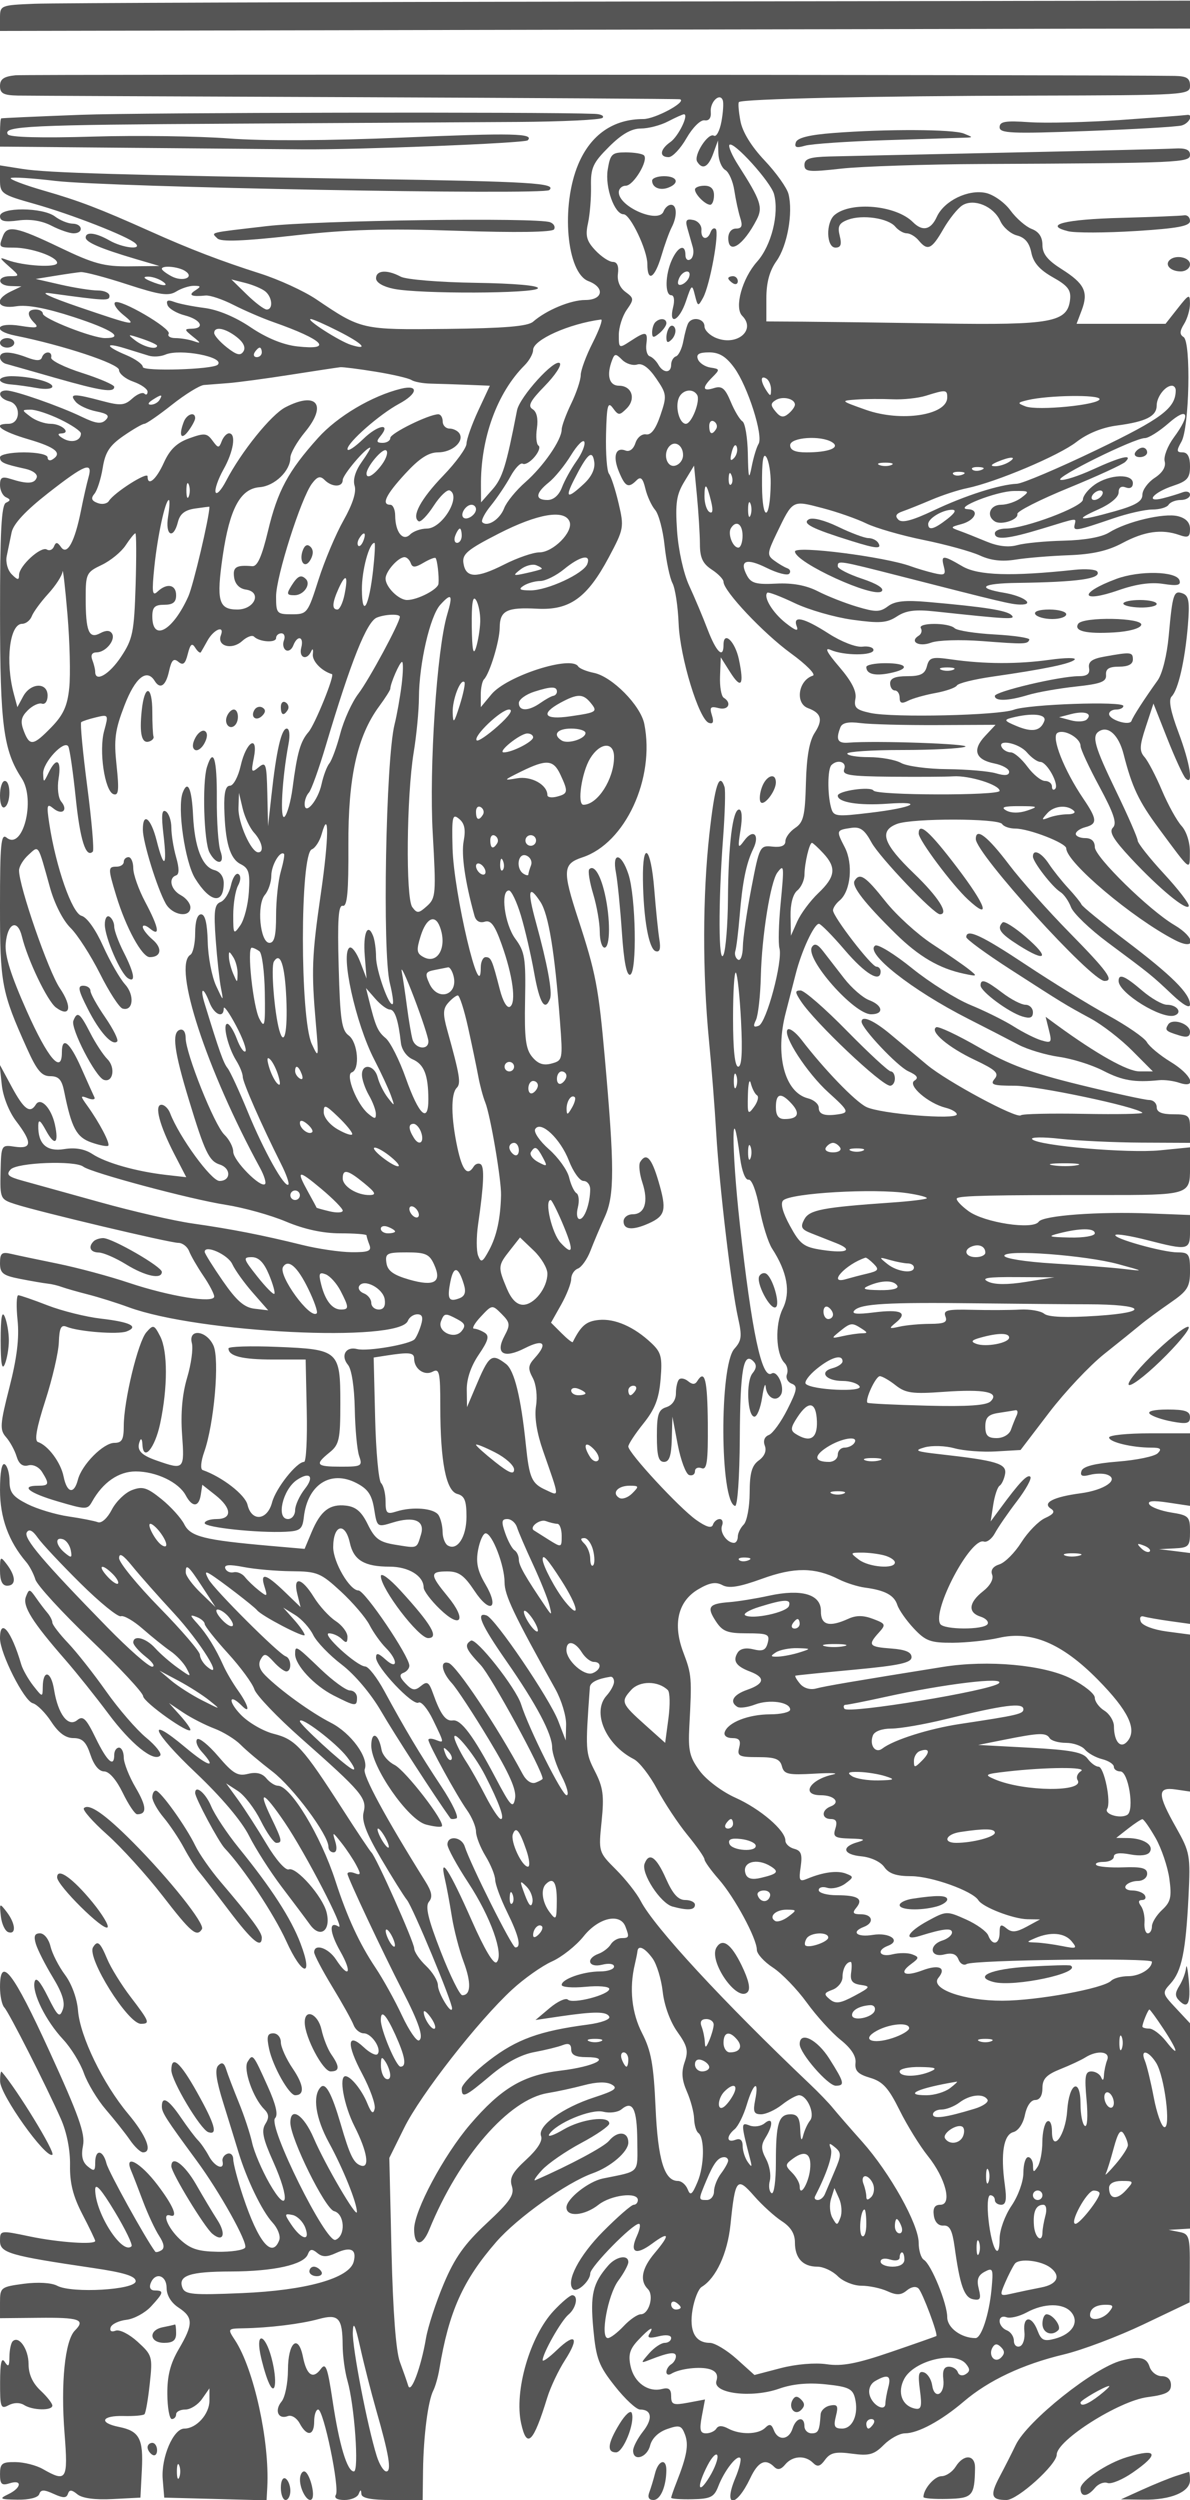 <svg xmlns="http://www.w3.org/2000/svg" version="1.0" width="250" height="525" viewBox="0 0 250 525" preserveAspectRatio="xMidYMid meet">
<g transform="translate(0,525) scale(0.01,-0.01)" fill="#555555" stroke="none">
<path d="M725 52421 c-714 -29 -725 -34 -725 -300 l0 -271 10225 22 c5624 12 11249 23 12500 25 l2275 3 0 293 0 293 -11775 -18 c-6476 -10 -12101 -31 -12500 -47z"/>
<path d="M325 50919 c-244 -24 -325 -80 -325 -225 0 -156 73 -195 375 -201 206 -4 3413 -19 7125 -34 3713 -16 6767 -35 6788 -44 141 -56 -527 -415 -772 -415 -633 0 -1106 -329 -1368 -950 -368 -875 -246 -2280 214 -2454 351 -134 307 -396 -67 -396 -307 0 -816 -212 -1096 -456 -111 -97 -600 -137 -1806 -151 -1797 -20 -1799 -20 -2748 621 -256 173 -787 417 -1180 542 -828 264 -1472 511 -2315 889 -1065 477 -1486 638 -2236 854 -404 117 -714 235 -688 261 26 26 447 -1 936 -59 1109 -133 10256 -302 10377 -193 164 147 -360 179 -3839 234 -5135 82 -6699 127 -7225 210 l-475 75 0 -302 c0 -289 30 -311 725 -507 781 -220 1965 -683 2120 -829 154 -144 -268 -97 -545 61 -286 164 -500 190 -500 62 0 -99 314 -233 1050 -451 l500 -147 -627 -7 c-534 -6 -751 52 -1461 393 -916 439 -1111 478 -1201 242 -91 -236 -85 -242 224 -242 369 0 915 -191 915 -320 0 -108 -712 -66 -1050 61 -172 65 -167 47 36 -133 231 -204 232 -208 25 -208 -284 0 -271 -198 14 -207 l225 -7 -225 -108 c-360 -174 -284 -375 117 -310 228 37 625 -37 1200 -224 816 -266 1084 -444 667 -444 -267 0 -1309 409 -1309 514 0 47 -68 86 -150 86 -183 0 -193 -117 -25 -285 100 -100 40 -112 -300 -57 -507 81 -598 -107 -100 -207 999 -201 2175 -590 2175 -720 0 -78 135 -188 300 -246 165 -58 300 -153 300 -211 0 -59 -30 -77 -67 -40 -37 36 -151 -10 -254 -103 -163 -148 -247 -154 -635 -51 -595 160 -699 156 -554 -18 63 -76 257 -166 431 -201 243 -49 289 -91 199 -181 -91 -91 -206 -76 -494 63 -472 228 -1413 557 -1592 557 -205 0 -160 -170 61 -228 251 -65 237 -472 -16 -472 -362 0 -162 -155 421 -326 574 -169 717 -290 500 -424 -55 -34 -100 -14 -100 44 0 61 -215 106 -500 106 -277 0 -500 -46 -500 -103 0 -108 72 -141 532 -242 161 -36 264 -115 239 -184 -46 -132 -198 -140 -546 -29 -182 58 -225 33 -225 -127 0 -109 56 -225 125 -257 100 -46 100 -70 0 -116 -95 -45 -125 -609 -124 -2325 1 -2343 71 -2877 455 -3462 298 -454 22 -1527 -319 -1244 -115 95 -137 -137 -137 -1436 0 -1633 32 -1803 564 -2987 210 -469 310 -588 492 -588 177 0 243 -72 293 -325 153 -762 258 -958 572 -1067 171 -60 330 -90 353 -68 45 46 -184 483 -438 837 -153 213 -152 223 14 159 98 -37 157 -27 133 23 -24 50 -149 327 -277 616 -240 542 -406 675 -406 325 0 -472 -294 -126 -736 865 -337 757 -466 1167 -444 1417 37 437 249 530 341 150 120 -492 535 -1357 715 -1490 301 -222 347 15 80 408 -238 351 -856 2135 -856 2471 0 81 89 229 198 327 223 202 192 248 451 -683 95 -344 274 -695 432 -850 148 -146 426 -579 619 -962 192 -383 406 -713 475 -733 224 -65 259 281 51 510 -109 121 -316 483 -461 804 -155 346 -339 604 -452 634 -198 51 -538 1021 -677 1932 -60 393 -50 434 82 326 187 -155 321 -43 168 141 -63 76 -87 287 -55 484 64 395 -46 461 -209 124 -105 -217 -109 -218 -115 -17 -8 228 439 710 527 568 30 -49 100 -532 156 -1073 91 -891 215 -1282 360 -1136 30 30 -23 644 -117 1366 -94 722 -151 1330 -127 1351 24 21 164 67 311 102 262 63 265 58 172 -281 -116 -417 10 -1271 196 -1333 107 -36 119 86 64 604 -59 549 -33 743 166 1260 226 586 469 783 635 514 114 -184 234 -103 301 205 52 235 97 280 196 197 100 -82 146 -44 198 165 53 208 89 239 156 131 49 -78 102 -121 119 -95 16 26 78 134 137 241 133 241 368 337 283 115 -88 -229 232 -316 447 -121 99 89 210 131 249 93 114 -114 464 -137 464 -30 0 54 50 99 111 99 61 0 85 -66 54 -147 -31 -81 -13 -173 40 -206 53 -33 123 11 156 97 88 228 229 191 168 -44 -57 -217 119 -280 210 -75 30 69 45 41 33 -62 -17 -146 182 -354 402 -420 64 -19 -359 -1062 -493 -1216 -171 -196 -239 -437 -335 -1177 -36 -275 -111 -545 -167 -600 -103 -100 -54 802 82 1525 36 188 20 325 -37 325 -112 0 -219 -464 -321 -1400 l-72 -650 -15 687 c-15 629 -30 676 -183 550 -151 -124 -161 -106 -101 196 100 505 -160 350 -276 -165 -52 -230 -153 -418 -225 -418 -91 0 -127 -144 -119 -475 18 -718 118 -1059 344 -1172 171 -86 199 -181 172 -589 -17 -267 -98 -581 -180 -697 -141 -201 -148 -190 -148 217 0 236 45 513 100 617 61 112 64 210 8 244 -50 31 -121 -75 -156 -236 -35 -161 -134 -319 -219 -352 -127 -48 -145 -189 -102 -783 29 -398 79 -859 111 -1024 57 -291 54 -289 -103 50 -89 193 -168 608 -175 924 -10 385 -55 575 -139 575 -79 1 -125 -144 -125 -393 0 -217 -45 -422 -100 -456 -376 -232 338 -2413 1466 -4482 84 -155 130 -305 102 -333 -92 -92 -668 493 -668 678 0 98 -84 260 -186 358 -211 202 -814 1711 -814 2034 0 126 -51 194 -125 168 -169 -59 -117 -453 194 -1473 333 -1096 424 -1284 647 -1355 242 -77 238 -345 -5 -345 -173 0 -848 926 -1038 1425 -37 96 -118 175 -181 175 -155 0 -43 -429 270 -1036 l251 -485 -432 49 c-623 72 -1257 252 -1539 437 -164 107 -362 142 -594 104 -369 -60 -553 109 -544 499 3 134 44 107 158 -102 187 -346 280 -287 191 120 -76 347 -300 581 -400 419 -122 -198 -249 -105 -506 370 l-256 475 46 -429 c26 -251 152 -569 304 -768 340 -446 332 -586 -28 -534 -287 43 -288 41 -301 -530 -12 -563 -7 -575 313 -678 509 -163 3241 -811 3420 -811 89 0 191 -79 228 -175 37 -96 171 -328 297 -514 127 -186 230 -383 230 -438 0 -149 -937 2 -1792 288 -407 137 -1082 318 -1500 403 -417 85 -859 178 -983 207 -187 43 -225 10 -225 -197 0 -213 61 -260 425 -331 234 -46 493 -90 575 -99 83 -8 218 -40 300 -71 83 -30 330 -101 550 -157 220 -56 603 -176 850 -267 1475 -543 5691 -749 5869 -286 29 75 118 137 198 137 105 0 127 -63 78 -225 -37 -124 -98 -258 -135 -299 -99 -108 -995 -261 -1207 -206 -238 62 -354 -138 -192 -333 76 -91 133 -465 142 -921 8 -421 49 -867 92 -991 74 -212 52 -225 -383 -225 -523 0 -556 42 -237 300 201 163 225 272 225 1023 0 1115 -29 1141 -1330 1193 -561 23 -1020 8 -1020 -32 0 -162 286 -234 936 -234 l685 0 23 -1075 c13 -591 -12 -1075 -56 -1075 -156 0 -595 -555 -672 -850 -100 -381 -430 -413 -516 -51 -50 212 -532 586 -942 730 -52 18 -38 181 31 377 209 589 328 1948 195 2238 -146 321 -535 363 -453 49 30 -114 -15 -440 -100 -725 -102 -343 -138 -747 -106 -1193 53 -739 44 -748 -529 -548 -349 121 -437 226 -354 423 23 55 46 18 50 -83 16 -374 262 -84 373 440 160 754 160 1521 0 1831 -127 245 -145 250 -289 86 -176 -199 -476 -1441 -476 -1969 0 -286 -38 -355 -196 -355 -233 0 -687 -458 -768 -775 -81 -314 -230 -280 -300 68 -58 294 -326 654 -539 725 -78 26 -29 300 155 869 148 458 276 1008 284 1223 11 306 47 377 164 328 247 -103 1079 -167 1260 -98 268 103 75 198 -540 269 -314 36 -817 161 -1119 278 -301 117 -579 213 -617 213 -38 0 -45 -237 -15 -526 38 -369 -13 -791 -170 -1404 -200 -784 -207 -895 -73 -1049 83 -94 183 -276 222 -405 48 -159 128 -220 246 -189 100 27 224 -33 290 -139 158 -253 148 -288 -84 -288 -385 0 -194 -152 418 -331 591 -174 621 -174 716 -4 227 406 558 635 916 635 430 0 903 -226 1051 -501 138 -258 277 -254 317 11 l32 210 275 -217 c346 -274 358 -503 25 -503 -137 0 -250 -39 -250 -86 0 -90 1111 -209 1700 -181 308 15 354 52 383 308 78 683 562 996 1105 715 241 -124 324 -247 372 -545 61 -384 63 -385 392 -284 449 138 682 39 592 -252 -92 -302 -64 -290 -528 -216 -346 55 -440 124 -589 428 -131 269 -250 371 -458 395 -344 40 -536 -109 -725 -562 l-145 -346 -724 63 c-1389 122 -1673 193 -1804 453 -67 132 -282 370 -479 529 -304 245 -398 274 -620 189 -145 -55 -335 -240 -424 -412 -93 -180 -217 -291 -292 -262 -72 27 -350 82 -618 121 -268 39 -657 156 -863 260 -305 154 -375 244 -375 481 0 161 -45 320 -100 354 -62 39 -100 -165 -100 -541 0 -582 180 -1077 548 -1509 71 -82 158 -248 195 -369 36 -120 559 -690 1162 -1268 602 -577 1098 -1109 1101 -1181 5 -128 994 -829 994 -706 0 34 -101 173 -225 310 l-225 250 300 -201 c165 -110 458 -260 650 -333 193 -73 443 -227 557 -343 113 -115 412 -366 663 -559 435 -333 1180 -1333 1180 -1583 0 -64 48 -117 107 -117 64 0 79 89 37 225 -66 215 -60 214 129 -25 108 -137 250 -350 314 -473 99 -187 94 -213 -35 -164 -83 32 -152 26 -152 -14 0 -75 740 -1647 1156 -2456 346 -671 448 -979 348 -1041 -49 -30 -210 205 -359 522 -148 317 -399 769 -557 1005 -338 505 -595 1062 -841 1821 -309 954 -942 2000 -1210 2000 -62 0 -171 70 -242 156 -88 106 -213 136 -386 93 -214 -54 -314 5 -624 368 -203 238 -402 399 -443 359 -41 -41 1 -157 92 -258 336 -371 152 -325 -338 85 -852 714 -695 330 220 -535 532 -504 960 -1010 1115 -1318 138 -275 447 -757 685 -1072 239 -314 509 -674 600 -800 214 -292 441 -119 345 263 -83 333 -637 962 -794 902 -69 -27 -272 204 -466 530 -189 317 -458 734 -597 927 l-254 350 248 -161 c137 -89 353 -370 480 -625 127 -255 274 -464 327 -464 133 0 122 54 -104 522 -296 611 -172 571 277 -89 442 -652 1289 -2286 1135 -2191 -209 129 -191 -121 37 -523 255 -449 182 -585 -91 -169 -161 246 -459 344 -459 152 0 -54 172 -381 381 -725 210 -345 411 -706 447 -802 36 -96 133 -175 215 -175 167 0 386 -337 286 -438 -35 -35 -164 30 -286 145 -351 329 -368 68 -36 -554 167 -314 286 -645 264 -737 -29 -123 -70 -93 -156 117 -114 279 -347 567 -458 567 -144 0 -33 -614 193 -1058 266 -526 324 -883 132 -819 -154 51 -232 211 -426 877 -186 635 -315 874 -417 772 -180 -180 -110 -652 172 -1169 297 -543 585 -1256 587 -1453 2 -153 -666 988 -908 1551 -210 488 -490 672 -490 324 -1 -331 729 -1809 918 -1859 225 -58 248 -519 30 -603 -198 -76 -1427 2398 -1269 2556 68 68 18 285 -154 666 -310 689 -315 694 -424 517 -96 -155 114 -757 346 -991 104 -105 111 -181 27 -315 -86 -139 -51 -308 165 -789 363 -810 308 -1132 -79 -457 -157 275 -321 658 -363 850 -42 193 -168 575 -281 850 -112 275 -231 586 -264 692 -42 137 -89 161 -166 84 -77 -77 -47 -303 106 -792 117 -376 261 -841 319 -1034 172 -568 494 -1234 711 -1470 114 -123 177 -288 144 -375 -150 -391 -439 -42 -759 917 -114 342 -207 694 -207 783 0 89 -56 141 -125 116 -69 -25 -114 -97 -100 -158 44 -200 -164 -120 -287 110 -66 123 -169 272 -229 332 -60 60 -221 275 -359 477 -260 382 -400 463 -400 233 0 -129 81 -255 729 -1136 485 -658 1083 -1729 1021 -1829 -33 -53 -294 -92 -580 -87 -414 7 -576 61 -795 266 -251 236 -380 556 -200 496 175 -58 65 207 -268 644 -355 467 -702 658 -556 306 41 -96 156 -393 256 -660 101 -267 252 -591 337 -720 102 -156 119 -256 48 -300 -58 -36 -117 -49 -131 -30 -206 276 -980 1677 -1024 1851 -73 292 -237 307 -237 22 0 -183 -22 -194 -159 -81 -111 93 -140 223 -97 437 49 245 -91 638 -706 1981 -761 1664 -1038 2023 -1038 1345 0 -181 40 -373 89 -425 99 -104 874 -1631 1191 -2345 122 -276 196 -650 191 -966 -7 -377 63 -655 260 -1034 148 -285 269 -537 269 -559 0 -85 -774 -32 -1375 94 -621 130 -625 130 -625 -95 0 -251 200 -309 1950 -567 659 -97 900 -172 900 -278 0 -182 -1341 -260 -1648 -96 -121 64 -403 81 -702 42 -485 -65 -500 -77 -500 -395 l0 -328 799 8 c869 10 1004 -37 775 -266 -210 -211 -301 -1106 -218 -2162 76 -979 43 -1033 -456 -748 -137 79 -396 145 -575 146 -283 4 -325 -29 -325 -253 0 -211 35 -245 200 -193 273 87 254 -94 -25 -228 -201 -97 -181 -109 192 -115 247 -4 433 43 458 117 32 97 98 98 301 5 202 -92 270 -92 301 1 31 91 79 88 198 -10 101 -83 369 -120 742 -100 l583 30 30 583 c34 655 -52 816 -482 902 -431 87 -366 241 96 229 216 -6 415 11 441 38 26 26 76 314 111 639 62 571 53 601 -254 881 -177 162 -381 265 -463 234 -88 -34 -130 -7 -105 69 23 69 171 140 330 159 159 18 392 144 518 280 267 289 279 336 81 336 -89 0 -124 59 -89 150 94 245 336 175 336 -98 0 -154 95 -309 250 -411 312 -205 313 -348 5 -873 -178 -304 -243 -561 -240 -943 2 -289 45 -525 95 -525 49 0 90 45 90 100 0 55 87 100 194 100 107 0 265 100 350 222 l156 223 0 -257 c0 -283 -274 -588 -528 -588 -231 0 -491 -610 -454 -1065 l32 -385 1075 -28 1075 -29 15 279 c50 967 -282 2479 -677 3082 -160 244 -159 246 175 252 542 9 1209 91 1582 194 417 115 501 23 503 -551 1 -220 47 -557 102 -747 148 -517 246 -1902 134 -1902 -141 0 -307 552 -447 1485 -106 707 -144 809 -249 665 -163 -222 -297 -130 -374 257 -99 494 -314 306 -315 -277 -1 -276 -61 -574 -134 -662 -155 -186 -71 -383 131 -306 77 30 188 -38 250 -154 151 -283 304 -262 304 42 0 138 38 250 84 250 114 0 456 -1654 371 -1792 -41 -66 29 -108 181 -108 136 0 270 56 298 125 40 100 52 100 58 0 6 -86 207 -125 647 -125 l640 0 8 625 c10 724 105 1460 216 1675 42 83 100 285 127 450 199 1205 494 1864 1195 2670 442 508 1479 1246 2025 1441 382 136 750 454 750 646 0 233 -226 253 -406 36 -104 -126 -815 -506 -1544 -826 -55 -25 5 70 134 210 128 140 499 396 825 570 325 173 591 357 591 409 0 173 -585 96 -963 -127 -206 -122 -341 -166 -299 -99 144 233 875 538 1133 474 137 -35 309 -12 384 50 236 196 327 16 333 -654 5 -709 71 -636 -722 -798 -306 -63 -766 -428 -766 -609 0 -207 378 -175 673 57 263 207 827 275 827 100 0 -55 -39 -100 -87 -100 -48 0 -338 -253 -645 -562 -502 -507 -787 -1053 -630 -1209 83 -83 362 172 362 330 0 137 886 1041 1021 1041 41 0 23 -113 -39 -250 -162 -355 -30 -423 319 -165 365 269 383 193 49 -203 -268 -319 -316 -576 -140 -752 135 -135 24 -530 -149 -530 -70 0 -232 -112 -361 -250 -129 -137 -278 -250 -330 -250 -167 0 -2 907 219 1206 116 157 211 333 211 390 0 164 -254 121 -422 -71 -325 -373 -381 -609 -314 -1331 59 -629 113 -773 454 -1204 213 -270 450 -490 528 -490 248 0 274 -194 60 -464 -113 -145 -206 -324 -206 -399 0 -236 293 -149 357 106 38 151 174 283 357 347 261 91 304 77 377 -118 80 -217 39 -447 -180 -1004 -61 -154 -111 -299 -111 -321 0 -22 200 -36 445 -31 383 8 458 45 545 272 124 322 389 666 460 595 29 -29 -18 -222 -105 -428 -258 -619 20 -619 314 -1 167 354 320 427 505 242 73 -73 144 -57 232 50 153 184 418 200 584 34 92 -92 150 -78 254 66 109 148 220 173 563 127 363 -49 465 -21 670 185 133 133 332 242 443 242 275 0 763 264 1237 668 521 445 1240 783 2103 989 385 92 1137 376 1670 630 l971 463 4 718 c5 667 -11 721 -220 761 l-225 44 225 13 225 14 0 2155 0 2156 -296 317 c-290 310 -293 321 -112 519 233 257 318 669 376 1818 43 876 32 937 -261 1458 -397 702 -398 856 -7 798 l300 -44 0 1649 0 1648 -490 65 c-283 38 -513 126 -545 208 -32 83 -4 127 65 106 66 -20 311 -63 545 -96 l425 -59 0 744 0 745 -325 41 -325 40 325 16 c299 15 325 43 325 353 0 315 -26 342 -394 400 -217 35 -424 112 -461 171 -46 74 76 86 394 38 l461 -69 0 762 0 761 -850 0 c-467 0 -850 -39 -850 -87 0 -97 481 -213 882 -213 199 0 231 -27 140 -118 -66 -66 -442 -144 -838 -175 -488 -39 -733 -102 -764 -197 -34 -102 13 -125 176 -82 123 32 288 34 366 3 263 -100 -57 -323 -560 -390 -575 -76 -814 -201 -624 -324 93 -60 60 -113 -122 -196 -137 -62 -361 -292 -499 -509 -137 -218 -344 -426 -460 -463 -136 -43 -191 -121 -154 -218 35 -91 -41 -230 -192 -348 -303 -238 -322 -447 -50 -533 111 -36 176 -106 145 -157 -76 -123 -917 -120 -993 3 -176 285 638 1824 916 1731 65 -22 170 59 234 179 65 121 272 422 461 669 189 248 316 479 281 513 -60 60 -230 -118 -636 -671 l-197 -267 54 350 c30 193 90 373 134 400 44 28 96 139 115 247 38 216 -178 281 -1365 414 -512 57 -560 78 -324 145 152 42 434 34 627 -20 193 -53 584 -83 869 -66 l518 30 600 786 c330 432 850 985 1155 1228 305 243 648 519 762 614 113 95 395 302 625 461 369 254 418 334 418 675 0 349 -25 386 -260 386 -313 0 -1375 299 -1306 367 27 27 326 -22 665 -109 865 -222 901 -214 901 184 l0 343 -825 32 c-1099 44 -2265 -42 -2354 -173 -118 -176 -1142 -21 -1475 223 -163 119 -272 240 -243 269 55 55 734 70 3036 68 1840 -1 1861 5 1861 560 l0 442 -625 -62 c-680 -67 -2553 94 -2690 231 -47 47 218 52 590 10 371 -41 1136 -77 1700 -80 l1025 -5 0 300 c0 276 -28 300 -350 300 -244 0 -350 45 -350 150 0 83 -70 150 -157 150 -86 0 -745 144 -1464 320 -1023 251 -1484 422 -2118 788 -446 257 -848 446 -893 420 -145 -85 251 -422 805 -684 448 -212 521 -281 422 -400 -101 -122 -38 -144 418 -144 474 0 2557 -439 2686 -567 27 -26 -524 -37 -1225 -24 -701 13 -1299 0 -1328 -30 -81 -81 -1547 706 -1971 1059 -206 172 -549 458 -762 637 -354 297 -613 411 -613 269 0 -139 751 -935 982 -1041 186 -84 222 -139 129 -196 -154 -95 285 -477 655 -570 129 -32 234 -95 234 -138 0 -122 -1615 11 -1903 156 -239 120 -884 789 -1363 1414 -119 154 -248 249 -287 211 -114 -113 405 -913 856 -1321 431 -389 446 -426 197 -461 -281 -40 -400 2 -400 141 0 77 -102 165 -226 196 -493 124 -698 918 -466 1803 59 227 153 592 209 812 120 477 386 1050 487 1050 39 0 283 -247 542 -550 431 -505 754 -698 754 -450 0 55 -40 100 -88 100 -104 0 -912 1049 -912 1183 0 51 63 145 140 208 232 194 287 766 107 1116 -184 355 -182 361 140 408 185 27 278 -41 421 -306 168 -310 1310 -1509 1438 -1509 199 0 -34 366 -546 858 -648 623 -741 893 -355 1040 321 122 2132 120 2208 -3 32 -52 156 -95 275 -95 288 0 1072 -304 1072 -416 0 -291 1387 -1462 2280 -1924 452 -234 443 48 -10 315 -529 312 -1670 1430 -1670 1636 0 122 -71 189 -200 189 -110 0 -200 40 -200 88 0 49 90 112 200 141 259 68 252 166 -42 600 -404 596 -680 1295 -544 1380 141 87 486 -108 486 -275 0 -65 179 -451 399 -858 302 -561 370 -767 282 -855 -88 -88 3 -243 377 -645 590 -634 1178 -1119 1216 -1003 16 46 -220 352 -523 680 -303 328 -551 642 -551 697 -1 55 -203 519 -451 1031 -458 948 -519 1164 -358 1263 194 121 411 -83 513 -479 177 -695 318 -992 740 -1562 685 -925 649 -897 653 -497 2 207 -72 438 -175 550 -98 107 -283 442 -411 744 -128 303 -293 618 -366 701 -111 127 -107 232 27 638 l160 486 291 -737 c161 -406 333 -781 384 -833 173 -177 97 310 -151 969 -165 439 -211 681 -142 750 139 139 279 752 341 1489 41 497 21 625 -106 674 -191 73 -216 -1 -296 -887 -37 -407 -134 -799 -233 -938 -288 -402 -517 -758 -549 -850 -38 -113 -471 20 -471 145 0 51 68 93 150 93 83 0 150 34 150 75 0 105 -1995 36 -2300 -79 -318 -120 -2533 -171 -3011 -69 -303 65 -354 112 -318 300 29 153 -77 362 -339 668 -261 304 -319 417 -182 357 276 -123 900 -124 900 -2 0 55 -105 86 -233 70 -132 -17 -440 102 -709 275 -527 338 -762 390 -669 148 42 -110 -29 -87 -234 75 -273 215 -474 546 -385 635 21 21 278 -77 572 -217 293 -141 841 -299 1217 -351 575 -79 723 -68 934 70 191 125 383 150 804 104 1562 -167 1701 -174 1603 -77 -101 99 -553 171 -1750 276 -485 43 -699 20 -845 -89 -168 -126 -259 -127 -650 -10 -250 74 -620 220 -821 323 -248 127 -532 179 -877 162 -417 -22 -528 8 -613 167 -170 318 -22 378 409 165 223 -111 437 -167 476 -125 39 42 21 94 -40 116 -61 22 -185 95 -275 162 -152 111 -147 157 52 571 342 708 322 697 958 531 312 -81 727 -227 922 -322 195 -96 737 -253 1204 -348 468 -95 1001 -242 1185 -326 230 -106 466 -133 750 -87 228 37 730 78 1115 92 503 19 822 91 1134 258 459 245 822 296 1191 167 186 -65 225 -43 225 126 0 136 -85 227 -254 269 -291 73 -1078 -113 -1446 -343 -155 -97 -515 -161 -950 -171 -385 -9 -826 -51 -980 -94 -186 -51 -406 -25 -650 77 -204 85 -460 187 -570 226 -188 68 -185 76 43 137 294 77 396 305 140 315 -323 14 599 378 967 382 329 4 338 -4 156 -142 -107 -81 -298 -147 -425 -147 -235 0 -321 -233 -130 -351 135 -83 501 39 472 158 -13 53 470 298 1073 545 603 247 1140 494 1195 549 173 173 -88 112 -680 -159 -310 -142 -617 -240 -683 -218 -132 44 1552 876 1774 876 78 0 300 140 495 310 413 363 477 197 114 -296 -132 -178 -219 -404 -193 -503 30 -114 -45 -239 -211 -347 -141 -93 -257 -252 -257 -353 0 -140 -142 -224 -582 -348 -752 -211 -875 -197 -343 40 252 112 425 256 425 354 0 105 54 144 150 107 91 -35 150 0 150 89 0 206 -489 188 -800 -29 -137 -96 -250 -237 -250 -315 0 -151 -1218 -609 -1619 -609 -127 0 -231 -45 -231 -100 0 -149 276 -121 1000 100 773 236 706 229 675 75 -28 -138 33 -128 816 140 297 102 665 185 819 185 153 0 306 45 340 100 34 55 149 100 256 100 107 0 194 50 194 111 0 61 -72 83 -159 49 -88 -33 -275 -90 -415 -125 -384 -96 -194 127 225 265 293 97 349 163 349 408 0 196 -51 292 -154 292 -130 0 -134 34 -26 225 167 295 204 2097 45 2197 -86 53 -83 124 10 274 69 111 125 303 124 428 -1 209 -20 202 -257 -99 l-256 -325 -935 0 -934 0 108 285 c145 384 59 559 -420 862 -298 188 -405 322 -405 507 0 168 -74 280 -225 338 -124 47 -325 222 -447 388 -121 167 -354 332 -517 368 -372 81 -878 -165 -1031 -503 -125 -274 -299 -312 -501 -110 -354 355 -1296 442 -1644 152 -190 -157 -177 -687 17 -687 112 0 135 66 89 248 -50 200 -15 267 174 338 301 113 845 33 994 -147 64 -76 172 -139 241 -139 69 0 182 -67 250 -150 188 -226 273 -187 518 239 123 214 303 438 400 499 242 151 655 -19 796 -328 61 -135 219 -272 352 -305 165 -42 259 -153 300 -358 42 -212 173 -362 451 -519 316 -177 387 -269 363 -473 -56 -473 -389 -534 -2721 -498 -1160 18 -2458 35 -2884 38 l-775 5 0 485 c0 334 66 577 213 784 227 318 351 1012 252 1406 -33 131 -258 447 -501 704 -281 298 -466 599 -509 830 -37 199 -52 377 -32 397 67 67 2839 129 6152 136 3256 8 3325 12 3325 208 0 158 -69 201 -325 206 -1402 25 -24097 37 -24350 13z m14830 -977 c-36 -191 -106 -322 -156 -292 -120 75 -434 -412 -352 -546 110 -177 232 -116 337 171 l100 275 8 -270 c4 -149 70 -306 145 -350 76 -44 161 -237 190 -430 29 -192 85 -451 124 -575 55 -170 33 -225 -89 -225 -95 0 -162 -82 -162 -200 0 -361 316 -156 597 388 135 259 85 405 -385 1139 -133 207 -217 402 -187 432 85 85 868 -781 936 -1035 112 -414 -56 -1082 -355 -1418 -315 -352 -484 -968 -313 -1139 293 -293 -99 -636 -536 -469 -142 53 -257 166 -257 250 0 159 -251 212 -339 70 -28 -45 -74 -214 -104 -374 -29 -161 -99 -308 -155 -327 -56 -18 -102 -97 -102 -175 0 -184 -167 -183 -270 1 -44 78 -125 157 -180 175 -55 18 -87 133 -71 257 34 268 -8 276 -333 63 -242 -158 -246 -156 -246 128 0 159 75 396 166 526 156 224 155 245 -25 377 -120 88 -179 231 -159 385 21 159 -17 246 -107 246 -77 0 -242 109 -367 242 -184 195 -214 305 -155 570 39 180 68 528 63 773 -8 389 39 494 376 830 266 267 472 385 671 386 158 0 416 67 573 150 158 82 307 149 332 149 110 0 -115 -463 -282 -581 -223 -156 -243 -319 -39 -319 81 0 250 179 375 398 128 223 294 388 378 375 95 -15 143 49 132 176 -19 211 194 415 253 242 19 -56 6 -258 -30 -449z m-11269 -3131 c214 -136 -47 -239 -284 -112 -111 59 -202 129 -202 155 0 78 342 48 486 -43z m-1213 -283 c688 -224 868 -250 1029 -150 108 67 275 121 372 120 150 -1 154 -15 26 -98 -154 -99 -79 -136 219 -106 93 9 358 -80 590 -199 232 -118 606 -279 831 -358 1056 -371 1281 -599 502 -511 -294 33 -641 175 -975 400 -321 217 -689 371 -972 407 -250 32 -537 89 -638 128 -131 50 -171 31 -139 -65 25 -75 189 -174 364 -219 339 -88 435 -275 143 -280 -157 -3 -154 -20 25 -164 176 -140 178 -152 17 -96 -101 34 -272 63 -381 63 -109 0 -173 41 -142 90 67 109 -1036 751 -1129 658 -36 -36 41 -151 171 -257 309 -250 245 -239 -936 164 -610 209 -844 320 -600 287 1184 -162 1250 -165 1250 -55 0 62 -110 113 -245 113 -135 0 -484 55 -775 121 l-530 121 400 65 c220 36 465 71 544 79 79 8 520 -108 979 -258z m727 72 c183 -118 25 -118 -250 0 -132 57 -149 88 -50 91 83 3 217 -38 300 -91z m2174 -220 c149 -123 168 -380 29 -380 -53 0 -241 142 -419 316 l-323 316 294 -74 c162 -41 350 -121 419 -178z m1529 -832 c519 -262 659 -412 272 -291 -245 77 -970 543 -845 543 42 0 300 -113 573 -252z m5349 -245 c-139 -273 -252 -579 -252 -681 0 -101 -90 -371 -200 -598 -110 -228 -200 -473 -200 -544 -1 -218 -382 -770 -760 -1103 -198 -173 -399 -420 -448 -548 -90 -236 -351 -404 -459 -296 -32 32 49 190 180 350 130 161 315 435 411 611 96 175 212 296 257 268 46 -29 157 34 247 140 90 105 128 213 85 240 -44 27 -59 191 -33 365 29 202 -3 346 -91 400 -107 66 -49 176 255 487 216 221 359 437 317 479 -106 106 -843 -706 -899 -990 -228 -1173 -305 -1421 -517 -1662 l-239 -271 -2 350 c-8 997 338 1950 917 2529 98 98 179 243 179 322 0 213 754 551 1427 639 42 5 -37 -214 -175 -487z m-7480 120 c142 -110 194 -220 143 -301 -62 -99 -141 -80 -348 82 -147 116 -267 252 -267 303 0 146 229 105 472 -84z m-1672 -183 c0 -94 -277 -28 -456 109 -177 136 -166 139 131 40 179 -60 325 -127 325 -149z m-176 -209 c95 -30 252 -20 350 22 308 132 1261 -51 1100 -212 -101 -101 -1574 -145 -1574 -47 0 57 -157 169 -350 250 -440 184 -457 275 -25 141 179 -56 403 -125 499 -154z m2376 69 c0 -55 -48 -100 -106 -100 -58 0 -78 45 -44 100 34 55 82 100 106 100 24 0 44 -45 44 -100z m7886 -255 c109 34 243 -64 399 -292 223 -327 228 -365 89 -774 -98 -290 -196 -420 -302 -401 -87 15 -186 -66 -223 -183 -40 -124 -123 -188 -205 -157 -212 82 -276 -119 -141 -444 133 -321 198 -353 371 -180 86 86 132 43 184 -175 38 -159 130 -360 205 -447 75 -86 165 -424 199 -750 35 -325 109 -681 166 -789 57 -109 115 -491 129 -850 28 -708 427 -2014 636 -2084 89 -30 108 20 63 161 -53 168 -29 194 140 150 205 -54 286 107 109 217 -52 32 -87 236 -78 454 l15 395 199 -314 c232 -366 296 -274 183 267 -79 382 -324 615 -324 309 0 -300 -150 -156 -332 317 -99 261 -275 678 -389 925 -120 260 -227 746 -255 1153 -39 585 -13 760 155 1036 l202 333 61 -636 c33 -350 61 -804 62 -1010 0 -287 58 -412 248 -537 137 -89 248 -205 248 -258 0 -192 834 -1077 1411 -1498 327 -237 536 -450 466 -472 -306 -98 -378 -580 -102 -682 280 -103 319 -245 142 -516 -114 -173 -172 -505 -186 -1058 -18 -687 -51 -825 -226 -942 -113 -76 -205 -201 -205 -279 0 -94 -90 -132 -271 -113 -265 28 -274 12 -444 -871 -95 -495 -176 -1049 -179 -1231 -3 -184 -49 -305 -102 -272 -52 33 -77 114 -56 181 22 67 62 396 90 730 59 720 138 1110 287 1417 143 296 0 430 -188 175 -135 -184 -141 -165 -79 225 41 260 29 425 -32 425 -134 0 -225 -731 -233 -1889 -4 -529 -46 -1051 -93 -1161 -106 -248 -112 1099 -9 2450 39 523 53 1006 30 1075 -110 327 -205 32 -318 -990 -143 -1295 -146 -2905 -9 -4331 54 -552 123 -1431 153 -1954 67 -1126 318 -3246 459 -3878 86 -382 74 -478 -78 -646 -317 -350 -305 -3216 14 -3301 52 -14 95 599 100 1425 8 1438 76 1822 285 1613 73 -73 67 -149 -18 -252 -141 -170 -108 -911 41 -911 55 0 127 180 161 400 33 220 67 324 75 231 19 -229 217 -338 318 -174 92 149 -70 526 -194 449 -205 -127 -416 865 -668 3144 -180 1633 -174 2759 7 1377 36 -274 111 -463 176 -450 67 13 163 -237 230 -597 63 -341 183 -723 265 -850 320 -492 395 -918 224 -1263 -167 -335 -146 -955 39 -1140 56 -56 78 -163 49 -238 -29 -76 16 -164 100 -196 130 -50 117 -129 -90 -540 -133 -265 -309 -507 -390 -538 -91 -35 -124 -122 -84 -226 41 -106 -6 -220 -127 -308 -147 -107 -191 -264 -192 -681 -1 -298 -57 -598 -125 -666 -68 -68 -124 -182 -124 -254 0 -72 -36 -130 -80 -130 -149 0 -305 224 -251 362 29 76 6 138 -50 138 -56 0 -120 -54 -142 -120 -27 -81 -140 -48 -352 102 -359 256 -1425 1408 -1425 1541 0 49 143 266 317 483 243 303 327 519 361 930 39 465 13 565 -192 758 -363 343 -768 521 -1107 487 -264 -27 -373 -119 -546 -464 -9 -19 -115 65 -236 186 l-221 221 212 376 c117 208 212 451 212 542 0 90 63 189 141 218 77 30 196 197 263 372 67 175 204 498 304 718 203 449 203 1037 -3 3350 -131 1470 -189 1772 -559 2904 -333 1019 -323 1155 91 1292 898 296 1528 1654 1299 2801 -78 390 -677 996 -1061 1073 -153 31 -302 92 -329 136 -146 236 -1500 -200 -1821 -586 l-224 -270 -1 258 c0 142 31 290 69 327 119 120 328 805 329 1084 2 358 149 432 785 398 685 -37 1052 227 1507 1079 317 595 324 631 206 1134 -67 286 -158 566 -202 621 -44 56 -71 428 -62 827 15 610 38 698 144 553 116 -159 138 -159 289 -9 202 202 109 478 -162 478 -207 0 -266 220 -143 539 53 139 76 139 210 5 83 -83 225 -127 316 -99z m2041 -70 c283 -389 614 -1428 509 -1597 -41 -67 -106 -280 -144 -475 -58 -297 -71 -255 -81 266 -6 341 -57 647 -113 682 -55 34 -167 220 -247 413 -118 283 -186 338 -349 287 -246 -79 -259 7 -33 231 158 158 155 170 -42 199 -115 17 -235 96 -265 175 -41 105 23 144 236 144 214 0 355 -87 529 -325z m-7534 -81 c353 -57 691 -136 750 -174 59 -39 242 -73 407 -76 165 -4 512 -15 770 -25 l471 -19 -245 -525 c-134 -289 -244 -600 -245 -691 -1 -91 -220 -393 -488 -671 -473 -490 -674 -863 -518 -960 41 -26 184 121 316 325 133 205 285 350 339 322 246 -125 -161 -800 -482 -800 -126 0 -284 -56 -352 -124 -153 -153 -312 50 -314 399 -1 124 -47 225 -102 225 -195 0 -94 210 313 652 296 322 490 448 687 448 298 0 557 227 453 396 -36 57 -130 104 -209 104 -79 0 -144 68 -144 150 0 83 -41 150 -92 150 -198 0 -1008 -399 -1008 -496 0 -57 -73 -104 -162 -104 -125 0 -137 31 -51 134 242 292 -44 250 -355 -52 -183 -177 -332 -273 -332 -213 0 139 674 731 1083 951 396 213 421 409 42 317 -611 -150 -1337 -580 -1745 -1035 -627 -698 -849 -1111 -1050 -1953 -129 -537 -223 -748 -330 -739 -338 29 -413 -17 -382 -235 20 -141 112 -236 246 -256 346 -49 188 -419 -179 -419 -394 0 -443 182 -305 1131 145 989 370 1407 775 1438 313 24 645 342 645 619 0 92 139 335 310 542 470 571 243 857 -413 518 -302 -156 -929 -934 -1248 -1548 -100 -192 -199 -299 -220 -236 -21 62 54 277 166 478 213 378 271 758 116 758 -49 0 -118 -74 -153 -165 -58 -152 -75 -150 -194 12 -116 159 -169 164 -490 48 -262 -95 -406 -234 -532 -512 -161 -357 -342 -508 -342 -286 0 106 -704 -342 -813 -518 -37 -59 -144 -79 -238 -42 -127 48 -144 99 -65 194 59 71 137 316 174 544 52 328 143 468 434 670 203 140 401 255 441 255 40 0 301 180 579 400 278 220 581 407 672 415 91 7 324 26 516 40 193 15 778 93 1300 175 522 82 995 153 1050 159 55 5 389 -37 743 -95z m8305 -375 c-1 -146 -14 -148 -98 -19 -127 196 -127 328 0 250 55 -34 99 -138 98 -231z m8502 -14 c0 -376 -287 -592 -1666 -1255 -801 -385 -1552 -704 -1670 -709 -368 -16 -1088 -247 -1749 -560 -450 -213 -666 -270 -742 -194 -75 75 -50 126 85 173 106 37 379 146 607 243 228 97 565 208 750 245 606 125 1928 682 2300 971 231 179 543 305 850 345 607 80 835 194 835 420 0 182 180 416 320 416 44 0 80 -43 80 -95z m-10055 -97 c75 -121 -114 -608 -236 -608 -132 0 -227 337 -151 536 69 178 295 220 387 72z m5255 -54 c0 -375 -972 -522 -1710 -260 -538 191 -539 191 -190 216 193 13 530 15 750 5 220 -10 535 23 700 74 421 132 450 129 450 -35z m-16550 -54 c-34 -55 -115 -99 -181 -98 -71 0 -59 40 31 98 192 124 227 124 150 0z m13350 -98 c0 -43 -62 -129 -137 -191 -104 -87 -168 -76 -268 45 -110 132 -109 173 2 242 146 90 403 29 403 -96z m6400 117 c0 -121 -1304 -250 -1556 -153 -178 69 -174 79 50 133 434 102 1506 117 1506 20z m-21832 -428 c238 -115 432 -247 432 -294 0 -155 -195 -210 -374 -105 -108 62 -126 103 -45 105 229 5 17 203 -218 203 -124 0 -312 66 -419 147 -192 145 -192 147 -1 150 107 2 388 -91 625 -206z m13778 -198 c-86 -139 -146 -113 -146 63 0 86 46 128 102 93 56 -35 75 -105 44 -156z m-2936 -678 c-113 -159 -250 -407 -305 -552 -63 -164 -176 -263 -303 -263 -266 0 -256 142 26 368 126 100 337 359 469 575 133 216 259 340 280 276 21 -64 -54 -246 -167 -404z m5373 397 c179 -113 -74 -212 -541 -212 -237 0 -342 46 -342 150 0 167 646 213 883 62z m-3133 -269 c0 -105 -79 -205 -175 -224 -176 -34 -253 269 -106 416 118 119 281 7 281 -192z m1067 -66 c-74 -74 -87 -35 -44 131 35 135 81 181 106 106 24 -72 -4 -179 -62 -237z m-7817 -77 c-135 -190 -190 -373 -150 -501 41 -129 -41 -386 -232 -725 -163 -288 -400 -850 -527 -1249 -225 -707 -238 -725 -561 -725 -315 0 -330 17 -330 375 0 417 525 2066 754 2370 114 151 174 167 266 75 155 -155 380 -155 380 0 0 108 484 680 576 680 20 0 -58 -135 -176 -300z m425 -53 c-162 -223 -325 -320 -325 -193 0 141 333 538 411 489 49 -30 10 -163 -86 -296z m4238 -411 c-345 -320 -399 -297 -203 89 280 551 385 644 424 377 22 -149 -56 -314 -221 -466z m3928 14 c-10 -789 -177 -834 -182 -50 -4 519 24 704 91 600 53 -82 94 -330 91 -550z m5009 450 c-82 -53 -217 -94 -300 -91 -99 3 -82 34 50 91 275 118 433 118 250 0z m-2475 -66 c-69 -28 -181 -28 -250 0 -69 28 -12 50 125 50 138 0 194 -22 125 -50z m-16866 -259 c-35 -124 -107 -440 -159 -703 -131 -654 -290 -944 -418 -761 -76 108 -109 111 -148 13 -28 -69 -96 -98 -150 -64 -123 76 -584 -345 -584 -535 0 -113 -28 -111 -153 14 -86 86 -132 253 -106 382 25 126 72 350 103 499 38 180 292 453 767 825 776 607 946 673 848 330z m18760 157 c-72 -29 -159 -26 -192 8 -33 33 26 56 131 52 117 -5 141 -28 61 -60z m-5259 -305 c-33 -33 -56 26 -52 131 5 117 28 141 60 61 29 -72 26 -159 -8 -192z m4859 205 c-72 -29 -159 -26 -192 8 -33 33 26 56 131 52 117 -5 141 -28 61 -60z m-16253 -457 c-28 -69 -50 -12 -50 125 0 138 22 194 50 125 28 -69 28 -181 0 -250z m10974 -108 c45 -186 32 -262 -36 -219 -57 35 -104 181 -104 325 0 313 48 277 140 -106z m8210 133 c-34 -55 -107 -100 -162 -100 -55 0 -72 45 -38 100 34 55 107 100 162 100 55 0 72 -45 38 -100z m-19619 -450 c-65 -396 112 -491 207 -111 43 170 146 251 361 282 166 24 301 41 301 37 0 -212 -339 -1650 -443 -1881 -325 -725 -757 -965 -757 -421 0 194 52 244 250 244 183 0 250 53 250 200 0 226 -194 263 -392 75 -109 -103 -120 -12 -65 525 68 654 230 1400 305 1400 21 0 14 -157 -17 -350z m12235 25 c-28 -69 -50 -12 -50 125 0 138 22 194 50 125 28 -69 28 -181 0 -250z m-5766 131 c0 -118 -195 -244 -267 -173 -71 72 55 267 173 267 52 0 94 -42 94 -94z m9900 -206 c-277 -216 -400 -249 -400 -105 0 119 300 299 500 300 99 0 65 -66 -100 -195z m-7934 -55 c82 -213 -345 -645 -637 -645 -129 0 -463 -115 -740 -256 -582 -294 -805 -286 -853 30 -29 190 83 284 740 620 820 420 1388 515 1490 251z m3634 -295 c0 -137 -40 -250 -89 -250 -117 0 -228 292 -155 409 109 176 244 88 244 -159z m-5900 0 c0 -82 -44 -150 -97 -150 -53 0 -71 68 -39 150 31 83 75 150 97 150 21 0 39 -67 39 -150z m-6851 -1041 c-31 -988 -60 -1130 -305 -1500 -246 -372 -544 -546 -544 -317 0 50 -27 163 -61 250 -38 100 -6 158 88 158 193 0 409 262 326 396 -44 70 -126 72 -249 6 -237 -127 -304 38 -304 745 0 504 17 538 338 690 186 89 412 274 502 412 91 138 182 251 204 251 21 0 23 -491 5 -1091z m4786 937 c-33 -85 -81 -133 -107 -107 -27 26 -18 96 18 154 98 160 156 129 89 -47z m203 -621 c-86 -770 -231 -1019 -235 -405 -3 403 153 980 264 980 19 0 6 -259 -29 -575z m791 150 c35 -99 91 -97 268 7 122 72 236 117 253 100 37 -39 77 -391 62 -541 -13 -120 -441 -341 -660 -341 -177 0 -452 274 -452 450 0 150 266 450 399 450 46 0 105 -56 130 -125z m3709 -20 c-78 -202 -840 -555 -1195 -553 -226 1 -259 23 -143 98 83 53 240 98 350 99 110 1 335 113 500 248 336 276 572 328 488 108z m-959 -103 c-16 -13 -164 -53 -329 -89 -276 -61 -285 -54 -115 79 101 79 250 119 329 89 80 -31 131 -66 115 -79z m-9924 -2495 c-38 -379 -123 -568 -372 -825 -387 -398 -459 -408 -584 -80 -75 197 -56 291 84 431 99 99 233 162 298 140 67 -22 119 52 119 169 0 286 -357 274 -514 -17 l-121 -225 -75 280 c-182 677 -88 1470 175 1470 78 0 169 72 203 160 33 87 189 300 346 472 157 172 292 381 300 465 8 84 54 -319 103 -897 49 -577 66 -1272 38 -1543z m5783 1959 c-35 -174 -102 -316 -150 -316 -120 0 -110 141 28 446 150 328 203 272 122 -130z m2156 -423 c-217 -732 -381 -3215 -303 -4593 72 -1269 65 -1361 -120 -1526 -176 -158 -209 -160 -310 -23 -140 192 -120 2334 30 3249 59 358 109 875 110 1150 4 715 233 1712 448 1949 238 262 271 216 145 -206z m695 -143 c-5 -165 -45 -412 -89 -550 -57 -179 -82 -51 -89 450 -5 486 22 654 89 550 53 -82 93 -285 89 -450z m-1689 97 c0 -122 -647 -1322 -872 -1616 -134 -176 -304 -550 -378 -831 -74 -281 -178 -565 -231 -631 -53 -65 -126 -262 -164 -437 -74 -345 -355 -673 -355 -414 0 78 40 185 89 237 50 52 211 500 358 995 527 1769 858 2596 1070 2681 179 72 483 82 483 16z m38 -1422 c-32 -261 -99 -638 -149 -837 -184 -740 -258 -4797 -99 -5435 54 -219 82 -415 60 -436 -73 -73 -350 708 -350 987 0 154 -27 351 -60 437 -115 298 -216 62 -177 -414 l38 -477 -134 350 c-74 193 -174 327 -222 300 -200 -114 125 -1592 517 -2350 142 -275 299 -612 349 -750 87 -241 85 -243 -65 -50 -85 110 -180 301 -211 425 -67 264 -337 305 -331 50 1 -96 67 -287 146 -425 79 -137 145 -312 146 -387 3 -117 -21 -117 -161 0 -237 196 -485 820 -345 867 177 59 129 634 -65 776 -148 108 -180 332 -210 1439 -27 999 -6 1305 87 1283 93 -21 122 294 117 1272 -7 1426 185 2290 647 2918 129 175 234 341 234 369 0 109 198 563 246 563 27 0 24 -214 -8 -475z m1221 -432 c-120 -380 -141 -403 -149 -161 -10 272 164 727 247 644 22 -22 -22 -240 -98 -483z m2041 282 c0 -41 -34 -80 -75 -87 -41 -6 -164 -74 -272 -150 -251 -176 -453 -177 -453 -2 0 74 146 182 325 239 357 114 475 114 475 0z m702 -227 c162 -195 142 -209 -427 -291 -541 -79 -632 51 -200 286 353 191 471 192 627 5z m-1944 -497 c-216 -192 -415 -327 -443 -299 -83 82 510 648 679 648 96 0 6 -133 -236 -349z m12374 141 c-47 -47 -197 -56 -334 -19 l-248 66 250 65 c285 73 459 15 332 -112z m-893 -34 c-81 -212 -254 -242 -585 -104 -256 107 -270 130 -100 173 428 109 741 77 685 -69z m-2257 -85 l1233 6 -220 -235 c-275 -292 -205 -497 196 -577 170 -34 309 -113 309 -175 0 -77 -89 -87 -275 -32 -151 45 -612 84 -1025 88 -412 3 -848 62 -968 129 -121 68 -424 123 -675 123 -252 0 -457 34 -457 75 1 41 519 75 1152 75 633 0 1229 31 1324 68 155 60 -1883 132 -2451 86 -227 -18 -270 62 -171 319 37 98 164 126 425 92 204 -26 926 -45 1603 -42z m-7382 -166 c0 -122 -369 -238 -499 -158 -198 123 -96 251 199 251 165 0 300 -42 300 -93z m-1100 -91 c0 -90 -440 -316 -616 -316 -148 0 337 393 491 397 69 2 125 -35 125 -81z m1700 -412 c0 -464 -346 -1004 -643 -1004 -137 0 -38 679 141 973 208 341 502 359 502 31z m8673 96 c94 -110 221 -200 282 -200 140 0 402 -476 312 -567 -37 -36 -67 -14 -67 50 0 65 -66 117 -147 117 -81 0 -247 135 -369 300 -122 165 -278 300 -347 300 -69 0 -153 45 -187 100 -117 189 352 100 523 -100z m-9798 -471 c166 -357 160 -397 -75 -458 -110 -29 -200 -15 -200 31 0 218 -338 406 -637 354 -297 -51 -292 -44 87 143 534 262 677 250 825 -70z m5961 121 c-49 -127 101 -152 978 -161 570 -5 1160 -2 1312 8 336 22 974 -178 974 -305 0 -103 -2585 -97 -2649 6 -58 94 -751 -5 -751 -107 0 -140 441 -212 1043 -169 810 58 542 -83 -362 -190 -729 -87 -771 -81 -823 113 -77 285 -72 808 9 888 128 129 327 67 269 -83z m-12398 -1337 c169 -186 217 -413 87 -412 -149 1 -425 622 -415 932 l10 317 78 -329 c43 -181 151 -410 240 -508z m4808 380 c-86 -139 -146 -113 -146 63 0 86 46 128 102 93 56 -35 75 -105 44 -156z m11433 85 c-167 -57 -336 -56 -438 1 -124 69 -53 93 271 92 397 -1 413 -10 167 -93z m985 -9 c38 -38 -24 -69 -139 -69 -115 0 -290 -31 -389 -69 -160 -62 -163 -51 -33 93 144 159 424 182 561 45z m-12823 -630 c-53 -285 28 -851 226 -1568 31 -113 111 -160 216 -127 128 40 211 -70 354 -471 236 -658 313 -1230 177 -1314 -62 -39 -149 110 -214 363 -161 626 -183 678 -297 678 -57 0 -103 -98 -103 -217 0 -845 -569 1562 -593 2509 -17 666 -2 729 139 611 114 -94 140 -224 95 -464z m-3001 -1107 c-189 -1300 -201 -1623 -104 -2732 63 -723 60 -738 -86 -424 -249 537 -249 3992 1 4088 72 28 165 171 206 318 160 572 151 -95 -17 -1250z m3706 1061 c-86 -139 -146 -113 -146 63 0 86 46 128 102 93 56 -35 75 -105 44 -156z m799 -2 c-32 -52 -101 -68 -154 -36 -52 32 -68 101 -36 154 32 52 101 68 154 36 52 -32 68 -101 36 -154z m6051 -210 c280 -301 256 -494 -105 -837 -170 -162 -368 -429 -442 -594 l-133 -300 -8 413 c-5 253 50 461 142 537 83 68 151 220 151 337 2 235 103 663 157 663 19 0 126 -98 238 -219z m-11398 -387 c-54 -188 -98 -602 -98 -918 0 -426 -36 -576 -139 -576 -197 0 -273 800 -96 1008 74 87 135 269 135 405 0 218 186 534 267 454 16 -17 -15 -184 -69 -373z m5258 135 c-31 -80 -56 -167 -56 -193 0 -26 -45 -20 -100 14 -171 106 -121 452 56 384 85 -33 130 -125 100 -205z m-596 -102 c-33 -33 -56 26 -52 131 5 117 28 141 60 61 29 -72 26 -159 -8 -192z m-360 -39 c0 -55 -45 -72 -100 -38 -55 34 -100 107 -100 162 0 55 45 72 100 38 55 -34 100 -107 100 -162z m6198 -678 c-39 -407 -50 -823 -23 -923 72 -277 -273 -1565 -436 -1628 -108 -41 -122 -11 -59 118 47 95 94 511 104 923 20 846 203 1986 348 2177 141 186 144 147 66 -667z m-5455 -235 c87 -289 212 -829 278 -1200 114 -641 227 -827 334 -549 54 141 -55 728 -298 1613 -183 666 -152 799 97 420 171 -263 300 -1049 411 -2519 60 -791 56 -811 -177 -874 -171 -47 -285 -8 -407 138 -137 165 -166 391 -150 1191 17 885 -5 1020 -206 1292 -224 304 -317 1013 -133 1013 51 0 164 -236 251 -525z m-1704 -233 c163 -424 -39 -803 -341 -641 -146 78 -155 142 -60 445 117 373 299 462 401 196z m-3789 -519 c55 -40 106 -430 113 -867 11 -698 -3 -764 -114 -550 -133 255 -265 1495 -160 1492 34 0 106 -34 161 -75z m-459 -473 c-5 -200 -5 -200 -91 0 -47 110 -88 268 -91 350 -5 133 5 133 91 0 53 -82 94 -240 91 -350z m1024 -519 c30 -698 -44 -1034 -148 -664 -103 372 -179 1333 -113 1440 134 217 230 -68 261 -776z m2985 -900 c0 -195 -279 -158 -335 44 -26 96 -78 400 -114 675 -36 275 -86 613 -112 750 -26 138 90 -107 257 -544 167 -437 304 -854 304 -925z m527 1377 c106 -406 -331 -548 -506 -164 -98 215 -85 248 109 286 121 24 249 49 283 56 35 8 86 -72 114 -178z m6041 -951 c33 -652 14 -957 -59 -957 -71 0 -109 352 -109 1017 0 559 27 990 60 957 32 -33 81 -490 108 -1017z m-11168 393 c99 -259 300 -344 300 -126 0 69 116 -93 257 -359 142 -266 231 -510 199 -543 -33 -32 -114 84 -180 260 -66 175 -156 318 -200 318 -106 0 13 -493 186 -771 76 -122 138 -276 138 -343 0 -116 395 -1013 804 -1827 109 -215 178 -411 154 -435 -78 -77 -516 707 -852 1526 -181 440 -372 854 -426 920 -86 107 -174 354 -481 1355 -106 344 -28 363 101 25z m3789 -150 c106 0 179 -219 233 -700 16 -143 121 -291 247 -346 240 -105 328 -328 330 -837 2 -521 -198 -336 -472 437 -135 383 -327 764 -426 846 -168 140 -214 248 -356 825 l-56 225 197 -225 c108 -124 244 -225 303 -225z m1644 -375 c82 -371 178 -832 214 -1025 35 -192 102 -440 147 -550 107 -261 340 -1629 332 -1950 -12 -493 -91 -855 -249 -1150 -140 -259 -171 -276 -232 -120 -38 98 -39 391 -2 650 122 842 138 1220 54 1272 -46 28 -111 6 -146 -50 -131 -212 -238 -86 -343 403 -133 623 -139 1124 -13 1250 93 93 66 260 -199 1213 -94 337 -90 448 19 571 74 84 165 155 202 157 37 2 134 -300 216 -671z m-3983 -1025 c48 -167 39 -217 -28 -150 -55 55 -132 213 -172 350 -48 167 -39 217 28 150 55 -55 132 -212 172 -350z m4950 200 c0 -55 -45 -100 -100 -100 -55 0 -100 45 -100 100 0 55 45 100 100 100 55 0 100 -45 100 -100z m-4462 -155 c34 -89 18 -129 -39 -94 -55 33 -99 103 -99 155 0 144 72 112 138 -61z m5562 -39 c0 -52 -45 -122 -100 -156 -55 -34 -100 8 -100 94 0 86 45 156 100 156 55 0 100 -42 100 -94z m3566 -231 c-28 -69 -50 -12 -50 125 0 138 22 194 50 125 28 -69 28 -181 0 -250z m437 -176 c44 -27 16 -137 -62 -244 -129 -177 -140 -155 -129 251 6 244 34 354 61 244 28 -110 86 -223 130 -251z m-4603 207 c0 -52 -45 -122 -100 -156 -55 -34 -100 8 -100 94 0 86 45 156 100 156 55 0 100 -42 100 -94z m712 -473 c-87 -150 -106 -155 -109 -25 -3 169 102 320 173 250 23 -24 -5 -125 -64 -225z m4623 84 c183 -203 128 -317 -152 -317 -129 0 -183 74 -183 250 0 296 108 318 335 67z m-9235 -631 c0 -42 -135 0 -299 94 -171 96 -300 254 -300 364 -1 170 35 159 299 -94 165 -158 300 -322 300 -364z m-841 40 c-69 -70 -259 71 -259 192 0 66 57 59 152 -20 84 -70 132 -147 107 -172z m2283 10 c83 -218 -28 -320 -146 -133 -118 187 -121 297 -7 297 49 0 118 -74 153 -164z m3110 -611 c90 -234 228 -425 306 -425 78 0 141 -79 141 -175 -3 -300 -118 -625 -222 -625 -55 0 -72 108 -37 244 33 134 21 269 -29 299 -49 30 -119 179 -155 331 -36 152 -227 418 -423 591 -197 173 -327 364 -289 425 115 187 528 -201 708 -665z m-1052 219 c0 -86 -45 -128 -100 -94 -55 34 -100 104 -100 156 0 52 45 94 100 94 55 0 100 -70 100 -156z m4866 -169 c-28 -69 -50 -12 -50 125 0 138 22 194 50 125 28 -69 28 -181 0 -250z m1884 225 c34 -55 -34 -100 -150 -100 -116 0 -184 45 -150 100 34 55 101 100 150 100 49 0 116 -45 150 -100z m-9436 -197 c311 -258 142 -261 -187 -3 -140 110 -208 200 -152 200 57 0 209 -89 339 -197z m3190 -11 c102 -190 94 -198 -99 -95 -116 62 -184 156 -152 208 85 138 127 119 251 -113z m6721 142 c-69 -28 -181 -28 -250 0 -69 28 -12 50 125 50 138 0 194 -22 125 -50z m-16375 -334 c163 -126 2243 -684 2987 -800 378 -59 951 -218 1272 -354 384 -161 775 -246 1138 -246 304 0 553 -19 553 -42 0 -23 27 -113 61 -200 49 -129 -18 -157 -375 -154 -240 2 -706 70 -1036 152 -838 207 -1485 334 -2300 450 -385 54 -1262 256 -1950 448 -687 191 -1419 394 -1625 451 -307 84 -353 128 -251 237 137 146 1354 192 1526 58z m20876 30 c-123 -24 -348 -25 -500 -2 -152 23 -51 43 224 43 275 1 399 -18 276 -41z m-15426 -953 c0 -44 -124 -51 -275 -15 -151 36 -275 71 -275 77 0 6 -79 153 -175 326 -261 471 -219 482 275 69 247 -207 450 -413 450 -457z m450 576 c239 -196 263 -247 118 -249 -265 -6 -568 181 -568 350 0 205 105 182 450 -101z m-1350 -253 c0 -55 -45 -100 -100 -100 -55 0 -100 45 -100 100 0 55 45 100 100 100 55 0 100 -45 100 -100z m12770 42 c242 -36 421 -84 399 -107 -23 -22 -351 -62 -730 -88 -1467 -102 -1736 -154 -1843 -355 -86 -161 -62 -209 150 -292 140 -55 372 -146 517 -204 376 -148 230 -222 -286 -145 -392 59 -467 115 -681 506 -154 282 -205 473 -143 534 159 156 1910 257 2617 151z m-7266 -600 c256 -599 248 -736 -26 -441 -184 197 -347 899 -208 899 20 0 126 -206 234 -458z m-3004 146 c0 -55 -45 -72 -100 -38 -55 34 -100 107 -100 162 0 55 45 72 100 38 55 -34 100 -107 100 -162z m-500 -349 c0 -21 -67 -39 -150 -39 -82 0 -150 44 -150 97 0 53 68 71 150 39 83 -31 150 -75 150 -97z m14700 -39 c0 -55 -234 -95 -525 -88 -449 10 -481 23 -225 88 444 113 750 113 750 0z m-11500 -846 c0 -299 -277 -654 -511 -654 -133 0 -247 115 -344 347 -187 447 -185 476 68 796 l212 270 288 -275 c158 -151 287 -369 287 -484z m9200 440 c0 -52 -90 -94 -200 -94 -221 0 -272 157 -75 228 151 54 275 -6 275 -134z m-15820 -241 c58 -126 251 -395 430 -599 l325 -371 -286 34 c-218 25 -379 166 -668 583 -209 302 -381 578 -381 611 0 160 489 -57 580 -258z m4239 -6 c171 -374 10 -471 -524 -318 -333 97 -453 184 -477 350 -29 201 11 221 427 221 394 0 476 -36 574 -253z m14381 4 c546 -149 547 -150 100 -98 -247 29 -911 81 -1475 114 -578 35 -1025 105 -1025 162 0 139 1703 13 2400 -178z m-17850 -216 c84 -201 135 -383 113 -405 -21 -22 -183 143 -359 365 -296 373 -304 405 -114 405 144 0 254 -112 360 -365z m12704 225 c120 -120 101 -149 -132 -205 -150 -35 -351 -88 -447 -116 -405 -121 -15 311 407 450 18 6 95 -52 172 -129z m721 8 c69 -1 125 -39 125 -85 0 -138 -349 -93 -556 72 -186 149 -184 153 56 84 138 -39 306 -71 375 -71z m-12599 -534 c125 -256 205 -486 178 -513 -137 -137 -816 797 -708 973 109 176 301 10 530 -460z m3270 91 c48 -160 21 -244 -93 -288 -226 -87 -264 -17 -190 353 68 338 168 315 283 -65z m-2592 -132 c180 -350 181 -393 8 -393 -182 0 -330 188 -415 527 -58 229 -42 265 96 212 90 -35 230 -191 311 -346z m14403 188 c-389 -63 -664 -61 -800 5 -156 76 -11 99 593 95 l800 -5 -593 -95z m-13475 -367 c21 -141 -21 -214 -125 -214 -86 0 -157 63 -157 139 0 77 -70 167 -156 200 -86 33 -130 103 -97 156 99 161 501 -50 535 -281z m10768 286 c38 -61 -106 -97 -369 -93 -333 5 -385 27 -231 93 277 119 527 119 600 0z m4004 -390 c1199 -2 1334 -167 197 -242 -652 -43 -1028 -28 -1115 44 -72 59 -301 98 -508 87 -208 -12 -659 -14 -1002 -5 -527 14 -614 -8 -564 -139 47 -123 -19 -155 -326 -156 -212 -1 -498 -27 -636 -58 -228 -51 -235 -44 -77 86 259 212 103 283 -466 212 -356 -45 -477 -32 -407 42 133 141 683 173 2600 149 880 -10 1917 -20 2304 -20z m-12253 -659 c-204 -380 -22 -491 429 -261 391 199 486 103 204 -208 -140 -154 -147 -222 -42 -418 72 -133 101 -385 69 -589 -37 -230 15 -563 147 -941 356 -1022 351 -957 57 -822 -296 134 -345 247 -417 943 -104 1006 -242 1569 -419 1703 -305 231 -353 195 -648 -507 l-170 -401 -5 361 c-4 230 87 499 251 740 202 297 229 396 125 462 -73 46 -174 85 -224 85 -51 1 14 116 144 254 237 253 238 253 437 54 177 -178 184 -227 62 -455z m6899 443 c0 -52 -45 -94 -100 -94 -55 0 -100 70 -100 156 0 86 45 128 100 94 55 -34 100 -104 100 -156z m-7887 -101 c158 -85 175 -136 83 -248 -152 -183 -514 -9 -432 207 68 177 91 179 349 41z m8487 -193 c133 -86 133 -97 0 -100 -82 -1 -262 -28 -400 -59 -241 -54 -243 -50 -56 102 226 183 256 186 456 57z m3100 -188 c0 -116 -493 -209 -694 -131 -118 45 -96 77 94 129 365 102 600 102 600 2z m-12500 -442 c0 -217 215 -369 390 -275 140 75 160 -14 160 -730 0 -1161 120 -1776 358 -1838 151 -40 192 -140 192 -476 0 -431 -195 -728 -396 -604 -57 36 -105 163 -106 284 0 120 -39 278 -84 350 -93 147 -546 186 -889 77 -198 -63 -225 -36 -225 215 0 158 -42 330 -94 382 -52 52 -108 667 -125 1366 l-31 1271 250 39 c496 77 600 67 600 -61z m9000 -58 c0 -49 -95 -113 -210 -144 -291 -76 -141 -268 210 -268 159 0 320 -51 358 -114 79 -126 -1000 -77 -1129 52 -39 39 62 180 225 313 302 247 546 319 546 161z m1117 -504 c210 -165 354 -184 1008 -137 859 61 1182 -4 987 -199 -86 -86 -480 -113 -1339 -91 -670 17 -1231 44 -1248 61 -60 59 172 558 259 558 49 0 199 -86 333 -192z m-6517 -169 c0 -21 -67 -39 -150 -39 -82 0 -150 44 -150 97 0 53 68 71 150 39 83 -31 150 -75 150 -97z m1050 61 c-34 -55 -82 -100 -106 -100 -24 0 -44 45 -44 100 0 55 48 100 106 100 58 0 78 -45 44 -100z m3812 -650 c12 -362 -145 -453 -448 -261 -111 71 -105 132 37 348 237 363 397 329 411 -87z m4196 125 c-32 -69 -86 -204 -120 -300 -35 -100 -163 -175 -300 -175 -185 0 -238 54 -238 243 0 189 62 253 275 285 151 23 313 49 358 57 46 8 57 -41 25 -110z m-3408 -575 c-34 -55 -127 -100 -206 -100 -79 0 -144 -67 -144 -150 0 -82 -82 -150 -183 -150 -312 0 -329 125 -42 309 300 192 674 251 575 91z m-7150 -560 c0 -116 -106 -73 -400 160 -220 174 -400 336 -400 360 0 24 180 -48 400 -160 220 -112 400 -274 400 -360z m1764 190 c-41 -41 -117 -8 -168 73 -154 243 -108 352 73 171 93 -93 136 -203 95 -244z m5909 1 c-97 -26 -232 -24 -300 3 -68 28 12 49 177 47 165 -3 220 -25 123 -50z m-12066 -594 c-114 -145 -207 -348 -207 -450 0 -103 -67 -187 -150 -187 -255 0 -111 622 190 823 269 180 369 70 167 -186z m6874 -99 c-89 -89 -212 -131 -273 -93 -163 101 -30 255 219 255 199 0 203 -13 54 -162z m4444 -4 c-69 -28 -181 -28 -250 0 -69 28 -12 50 125 50 138 0 194 -22 125 -50z m-6863 -709 c30 -96 181 -445 334 -775 153 -330 307 -712 343 -850 59 -227 53 -233 -62 -63 -447 660 -577 888 -577 1012 0 76 -41 164 -90 195 -50 31 -137 191 -195 356 -86 245 -78 300 43 300 82 0 173 -79 204 -175z m846 75 c51 0 92 -114 92 -252 0 -251 -2 -251 -275 -81 -151 95 -291 183 -310 196 -101 68 127 242 253 194 82 -31 190 -57 240 -57z m-8347 -175 c157 -208 180 -362 40 -275 -131 80 -328 450 -241 450 38 0 128 -79 201 -175z m-1671 -1075 c407 -403 789 -714 850 -691 60 23 268 -97 460 -266 193 -169 453 -378 579 -465 126 -86 278 -247 337 -357 106 -199 105 -199 -179 3 -158 112 -373 299 -477 415 -196 216 -460 284 -460 118 0 -51 119 -186 263 -300 145 -114 205 -207 132 -207 -73 0 -495 371 -939 825 -1355 1387 -1768 1874 -1693 1996 48 77 123 40 229 -112 87 -125 491 -556 898 -959z m5660 849 c80 -364 306 -499 836 -499 397 0 714 -194 714 -438 0 -67 152 -271 339 -451 447 -433 575 -232 167 263 -380 462 -381 526 -7 526 238 0 352 -82 566 -404 333 -504 537 -380 229 141 -162 275 -199 453 -150 715 36 191 107 348 159 348 137 0 397 -674 397 -1029 0 -270 191 -672 1066 -2240 129 -231 231 -568 227 -750 l-8 -331 -157 409 c-183 474 -1326 2157 -1506 2217 -235 78 -117 -193 414 -956 635 -913 964 -1534 964 -1820 0 -114 91 -386 202 -604 111 -218 157 -396 101 -396 -95 0 -793 1395 -956 1911 -109 345 -944 1403 -1054 1335 -146 -91 -113 -174 206 -513 222 -238 1301 -2215 1301 -2386 0 -14 -66 -51 -147 -82 -89 -34 -196 37 -275 184 -527 986 -1387 2274 -1553 2328 -188 60 -150 -187 65 -421 105 -113 457 -650 784 -1192 431 -715 581 -1054 546 -1235 -41 -219 -92 -164 -409 436 -464 879 -727 1232 -898 1206 -149 -23 -259 126 -415 565 -86 242 -125 266 -255 158 -126 -104 -183 -95 -323 52 -125 131 -137 190 -45 224 69 26 125 93 125 150 0 198 -935 1580 -1069 1580 -184 0 -530 593 -531 908 0 475 251 541 350 91z m-5863 -154 c31 -163 14 -171 -125 -55 -192 159 -215 344 -37 285 69 -23 141 -126 162 -230z m10973 0 c35 -140 36 -282 2 -316 -34 -34 -62 26 -62 134 0 109 -54 251 -120 317 -91 91 -92 120 -2 120 65 0 147 -115 182 -255z m11693 -26 c-31 -30 -112 0 -180 69 -98 98 -86 110 56 56 99 -38 154 -94 124 -125z m-20505 -1291 c562 -608 1081 -1443 702 -1128 -82 68 -150 181 -150 249 0 69 -383 515 -850 992 -467 477 -849 945 -848 1038 1 121 81 73 275 -166 150 -186 542 -629 871 -985z m14927 1209 c124 -33 225 -100 225 -149 0 -143 -545 -101 -756 59 -187 142 -185 147 56 148 138 1 351 -25 475 -58z m4098 -6 c-97 -26 -232 -24 -300 3 -68 28 12 49 177 47 165 -3 220 -25 123 -50z m-10883 -515 c361 -563 415 -861 81 -449 -200 248 -471 758 -471 888 0 122 106 3 390 -439z m3929 416 c-72 -29 -159 -26 -192 8 -33 33 26 56 131 52 117 -5 141 -28 61 -60z m-9592 -228 c537 -4 610 -34 1033 -424 250 -231 522 -548 603 -705 81 -157 235 -373 342 -480 259 -259 254 -479 -5 -245 -153 138 -200 148 -200 40 0 -200 772 -1019 892 -945 55 34 192 -128 304 -360 244 -505 242 -493 54 -421 -82 31 -150 31 -150 -1 0 -88 597 -1176 812 -1478 103 -146 188 -349 188 -450 1 -102 91 -332 200 -512 110 -180 201 -405 203 -500 2 -95 114 -398 249 -673 251 -509 307 -754 173 -745 -70 4 -939 1737 -1062 2120 -66 205 -363 238 -363 40 0 -75 197 -435 437 -801 472 -718 755 -1512 597 -1670 -60 -60 -254 264 -526 881 -460 1042 -682 1387 -564 875 39 -165 105 -525 149 -800 44 -275 154 -700 246 -946 165 -441 155 -704 -27 -704 -52 0 -256 412 -452 916 -267 684 -330 950 -248 1048 81 98 61 208 -77 428 -837 1339 -1320 2231 -1273 2353 92 240 -287 761 -712 978 -416 212 -1069 684 -1380 997 -120 122 -151 232 -93 334 74 133 110 126 270 -50 101 -112 222 -204 268 -204 118 0 107 276 -13 317 -150 51 -1508 1408 -1622 1620 -78 147 -71 170 35 106 183 -109 923 -678 985 -757 95 -121 1000 -592 1000 -521 0 40 -101 185 -225 324 l-225 252 250 -156 c138 -85 309 -274 380 -420 72 -145 340 -424 597 -620 276 -211 615 -613 830 -982 273 -471 1120 -1780 1455 -2248 14 -20 71 -20 127 0 56 19 -87 321 -318 670 -454 685 -762 1202 -1198 2005 -152 280 -332 512 -400 514 -180 6 -934 696 -760 696 81 0 201 -54 267 -120 93 -93 120 -83 120 48 0 92 -112 241 -248 330 -137 90 -343 316 -458 502 -256 414 -443 449 -348 65 l69 -275 -337 325 c-396 381 -519 411 -420 101 66 -208 57 -214 -119 -75 -104 82 -236 208 -293 281 -57 73 -164 118 -237 100 -74 -18 -153 19 -176 80 -29 80 82 89 388 30 236 -46 689 -85 1006 -88z m-3758 -59 c85 -85 134 -175 109 -200 -25 -26 -128 44 -227 154 -212 235 -110 274 118 46z m1882 -270 l277 -425 -311 300 c-171 165 -313 356 -314 425 -5 201 54 150 348 -300z m13372 159 c151 -76 398 -154 550 -174 420 -56 613 -160 678 -364 33 -102 187 -323 344 -491 250 -267 351 -305 820 -303 294 2 729 48 966 102 686 159 1330 -113 2083 -877 640 -650 830 -1043 624 -1291 -143 -173 -284 -17 -286 315 -1 110 -92 257 -202 326 -110 68 -200 191 -200 272 0 81 -224 261 -498 400 -572 290 -1749 397 -2693 246 -1842 -295 -2482 -404 -2666 -454 -123 -33 -260 8 -337 102 -72 86 -114 162 -93 169 20 6 577 63 1237 125 950 89 1200 144 1200 263 0 105 -128 159 -425 181 -471 34 -500 71 -262 334 153 169 145 187 -122 288 -202 77 -353 78 -518 3 -403 -184 -581 -134 -577 160 5 353 -404 474 -1096 323 -275 -60 -647 -120 -827 -134 -434 -33 -482 -101 -284 -402 140 -214 242 -253 654 -253 438 0 483 -20 436 -199 -40 -156 -106 -185 -301 -137 -159 40 -280 14 -332 -71 -107 -173 -34 -284 264 -397 323 -123 302 -255 -60 -381 -298 -104 -384 -252 -208 -360 50 -31 217 -9 371 50 302 115 737 52 737 -107 0 -54 -191 -99 -425 -99 -455 -2 -883 -170 -950 -374 -24 -72 43 -125 157 -125 150 0 186 -49 147 -200 -47 -178 -3 -200 398 -200 359 0 460 -39 500 -192 44 -168 127 -187 686 -155 351 20 525 12 387 -18 -490 -106 -684 -435 -256 -435 287 0 421 -154 205 -236 -197 -76 -192 -264 8 -264 111 0 138 -58 93 -200 -56 -175 -16 -201 318 -210 297 -8 331 -24 151 -75 -352 -99 -310 -261 77 -298 199 -19 403 -114 481 -225 97 -139 254 -192 566 -192 423 0 1289 -310 1410 -504 90 -147 733 -395 1034 -400 l263 -4 -282 -153 c-220 -119 -313 -126 -425 -33 -116 96 -143 79 -143 -94 0 -246 -151 -283 -238 -58 -32 85 -243 237 -468 338 -403 180 -416 180 -801 -30 -425 -230 -530 -428 -168 -316 494 153 675 173 675 72 0 -57 -90 -133 -200 -168 -296 -94 -262 -369 36 -294 166 41 256 10 300 -105 34 -90 112 -133 172 -96 140 87 3892 135 3892 49 0 -147 -257 -304 -500 -304 -143 0 -303 -43 -356 -96 -162 -162 -1551 -417 -2283 -419 -817 -3 -1536 254 -1346 482 175 212 12 287 -337 155 -372 -140 -507 -64 -237 133 171 126 173 146 24 203 -91 35 -278 35 -415 1 -271 -68 -349 82 -94 180 282 108 34 285 -319 228 -338 -55 -467 62 -187 169 223 86 181 264 -62 264 -166 0 -188 29 -101 134 157 189 40 266 -404 266 -210 0 -383 48 -383 107 0 58 81 81 180 49 99 -31 268 8 375 86 183 135 184 148 18 212 -181 71 -481 31 -812 -107 -167 -70 -183 -42 -140 250 38 261 10 340 -136 378 -102 27 -185 104 -185 173 0 214 -528 666 -1050 900 -281 126 -609 372 -750 563 -214 290 -245 426 -218 939 55 1017 49 1087 -124 1543 -230 601 -116 1083 315 1334 235 138 365 160 504 85 138 -74 355 -39 830 133 679 247 1111 244 1616 -11z m-1048 -559 c-45 -135 -766 -289 -919 -197 -52 32 83 112 300 179 527 163 669 167 619 18z m-11773 -227 c193 -233 55 -277 -151 -49 -100 111 -136 201 -79 201 57 0 160 -69 230 -152z m6498 -286 c0 -55 -66 -13 -147 94 -81 107 -147 239 -147 294 0 55 66 13 147 -94 81 -107 147 -239 147 -294z m-7000 135 c0 -44 219 -321 486 -614 267 -293 518 -634 557 -758 39 -123 484 -589 989 -1035 1271 -1123 1381 -1253 1307 -1547 -45 -179 52 -436 364 -969 234 -398 480 -791 547 -874 124 -154 953 -2145 947 -2277 -7 -152 -297 323 -297 486 0 93 -112 276 -248 406 -137 129 -249 295 -250 368 -2 135 -801 1926 -900 2017 -30 28 -301 432 -601 900 -840 1307 -992 1474 -1448 1589 -224 56 -539 239 -699 407 -269 280 -244 454 26 184 189 -189 140 11 -78 317 -108 152 -245 384 -304 515 -168 375 -350 669 -551 892 -162 179 -164 196 -16 140 93 -36 169 -102 169 -147z m12500 3 c0 -55 -48 -100 -106 -100 -58 0 -78 45 -44 100 34 55 82 100 106 100 24 0 44 -45 44 -100z m-4577 -600 c69 -110 182 -200 251 -200 176 0 158 -166 -26 -237 -175 -67 -548 264 -548 487 0 213 176 186 323 -50z m5501 129 c-125 -24 -305 -23 -400 2 -96 25 6 45 226 44 220 -1 298 -22 174 -46z m-924 -129 c-137 -44 -340 -84 -450 -89 -165 -6 -174 9 -50 89 82 53 285 93 450 89 294 -9 295 -11 50 -89z m-12400 -1011 c248 -199 247 -199 -150 2 -220 111 -512 298 -650 414 l-250 212 400 -213 c220 -118 513 -304 650 -415z m8500 394 c0 -65 -70 -195 -156 -290 -314 -346 -20 -1032 570 -1334 117 -60 338 -344 491 -632 153 -287 439 -719 636 -960 198 -241 359 -472 359 -514 0 -42 135 -230 300 -418 333 -379 800 -1244 800 -1481 0 -84 152 -252 339 -374 186 -122 505 -452 709 -733 204 -282 523 -633 709 -782 224 -179 332 -344 316 -486 -18 -167 53 -238 307 -313 266 -79 386 -211 619 -681 159 -320 426 -752 593 -960 374 -465 518 -1025 264 -1025 -119 0 -160 -68 -138 -225 20 -140 97 -220 203 -212 130 10 185 -97 234 -450 112 -812 201 -1061 390 -1098 150 -29 170 10 117 221 -48 191 -16 281 124 357 175 93 185 66 144 -371 -51 -529 -213 -1022 -336 -1022 -300 0 -594 217 -594 439 0 287 -335 1109 -492 1206 -59 37 -108 198 -108 357 0 388 -605 1469 -1183 2118 -257 288 -534 607 -617 709 -82 102 -300 329 -484 503 -1832 1741 -3272 3300 -3556 3848 -82 159 -315 455 -518 658 -368 368 -369 370 -303 1014 55 540 33 712 -139 1048 -202 397 -204 431 -108 1768 7 101 157 178 433 220 41 7 75 -41 75 -105z m1130 -175 c45 -44 50 -310 13 -593 l-69 -515 -412 369 c-510 456 -526 495 -302 742 178 197 567 195 770 -3z m6955 144 c-151 -152 -3174 -650 -3245 -536 -29 46 -15 84 29 84 45 0 419 74 831 165 1242 273 2526 427 2385 287z m515 -547 c0 -98 -124 -126 -1330 -308 -655 -99 -1395 -333 -1636 -518 -144 -110 -274 73 -196 276 33 87 190 145 390 145 184 0 691 88 1128 195 1241 305 1644 357 1644 210z m-14209 -1003 c158 -206 195 -302 95 -245 -198 113 -1086 927 -1086 997 0 125 761 -452 991 -752z m2903 -391 c294 -575 415 -911 328 -911 -40 0 -182 214 -317 475 -134 261 -318 588 -408 725 -91 138 -196 340 -235 450 -118 334 385 -253 632 -739z m11856 789 c34 -55 189 -100 344 -100 155 0 334 -63 398 -140 64 -77 227 -168 362 -202 135 -34 246 -106 246 -160 0 -54 62 -98 137 -98 169 0 299 -816 146 -911 -146 -90 -493 13 -424 126 89 143 -64 885 -182 885 -58 0 -161 76 -229 169 -98 135 -351 182 -1211 229 l-1087 58 550 110 c734 147 877 152 950 34z m-12569 -453 c-31 -30 -87 25 -125 124 -54 142 -42 154 56 56 69 -68 99 -149 69 -180z m9888 -21 c-154 -154 -169 -154 -169 -6 0 90 56 183 125 208 204 73 225 -21 44 -202z m3340 -220 c-74 -46 -106 -130 -71 -187 159 -256 -1127 -245 -1738 15 -231 98 -212 110 250 163 826 95 1707 100 1559 9z m-4109 -106 c217 -69 197 -81 -150 -89 -220 -4 -467 36 -550 89 -114 74 -79 95 150 89 165 -5 413 -45 550 -89z m-3200 -1000 c0 -55 -48 -100 -106 -100 -58 0 -78 45 -44 100 34 55 82 100 106 100 24 0 44 -45 44 -100z m8877 -298 c124 -219 254 -603 289 -854 53 -386 29 -488 -152 -656 -118 -110 -214 -266 -214 -346 0 -80 -39 -146 -86 -146 -48 0 -79 101 -70 225 10 124 -24 281 -75 350 -61 82 -53 125 25 125 65 0 90 45 56 100 -34 55 -152 100 -262 100 -110 0 -172 45 -138 100 34 55 149 100 256 100 107 0 194 68 194 152 0 118 -112 148 -501 134 -275 -10 -530 12 -566 48 -37 36 31 66 150 66 120 0 217 50 217 111 0 72 119 89 342 47 214 -40 369 -21 413 50 90 145 -132 288 -455 293 l-250 3 250 196 c138 108 273 196 300 197 28 1 152 -177 277 -395z m-16177 -2 c59 -110 85 -200 57 -200 -27 0 -98 90 -157 200 -59 110 -85 200 -57 200 27 0 98 -90 157 -200z m2957 -252 c66 -191 81 -348 34 -348 -126 0 -371 528 -317 681 63 176 139 86 283 -333z m9843 365 c0 -90 -472 -213 -812 -213 -291 0 -222 182 87 228 508 77 725 73 725 -15z m-5025 -264 c38 -150 -502 -118 -552 33 -31 93 40 122 241 99 157 -18 297 -77 311 -132z m322 -445 c177 -112 138 -156 -212 -239 -180 -43 -281 -19 -318 76 -97 254 228 354 530 163z m-5012 -753 c-24 -118 -74 -69 -159 159 -113 302 -110 317 35 172 87 -87 143 -236 124 -331z m512 24 c-3 -395 -14 -411 -150 -231 -155 205 -192 478 -80 589 157 158 233 39 230 -358z m-937 -48 c-33 -33 -56 26 -52 131 5 117 28 141 60 61 29 -72 26 -159 -8 -192z m5415 148 c-47 -142 -208 -126 -258 25 -19 55 41 100 133 100 92 0 148 -56 125 -125z m385 -425 c-104 -79 -229 -119 -276 -90 -145 89 13 240 247 237 212 -3 213 -8 29 -147z m-3421 -208 c86 -223 79 -242 -84 -242 -80 0 -181 -60 -225 -133 -44 -72 -159 -161 -255 -196 -278 -103 -213 -302 75 -230 144 36 250 20 250 -39 0 -56 -132 -102 -293 -102 -351 0 -807 -160 -807 -283 0 -48 225 -66 500 -40 275 27 500 7 500 -44 0 -124 -769 -323 -870 -225 -44 42 -215 -37 -380 -175 l-300 -253 500 74 c739 108 994 108 1050 -4 28 -56 -169 -129 -450 -166 -1013 -133 -1498 -309 -2075 -753 -316 -244 -575 -508 -575 -587 0 -214 67 -184 603 268 317 268 639 441 918 493 236 44 508 111 604 149 122 47 175 19 175 -93 0 -114 93 -161 320 -161 550 0 173 -197 -543 -283 -789 -95 -1250 -370 -1903 -1133 -555 -650 -1174 -1809 -1174 -2198 0 -363 170 -369 317 -11 627 1535 1673 2740 2492 2871 188 30 528 104 756 164 269 72 476 77 586 15 138 -77 68 -128 -365 -269 -670 -217 -1200 -603 -1119 -814 38 -98 -76 -277 -312 -494 -292 -268 -356 -386 -301 -559 57 -181 -37 -319 -531 -779 -465 -433 -669 -721 -900 -1268 -165 -390 -333 -905 -374 -1145 -103 -611 -317 -1182 -373 -997 -25 83 -104 308 -175 500 -83 223 -146 1063 -176 2317 l-46 1967 313 633 c344 696 1554 2245 2267 2902 250 231 626 496 835 590 209 93 510 332 668 530 311 390 765 495 877 203z m-1821 -164 c-71 -71 -118 -77 -118 -15 0 134 118 252 185 185 28 -28 -2 -105 -67 -170z m-3021 -228 c0 -55 -44 -32 -97 50 -53 83 -97 195 -97 250 0 55 44 33 97 -50 53 -82 97 -195 97 -250z m9103 162 c0 -93 -412 -233 -481 -165 -21 22 -9 88 27 146 79 129 454 144 454 19z m5113 -79 c124 -151 106 -161 -200 -100 -186 37 -434 70 -550 74 -208 7 -208 9 -13 93 322 138 615 112 763 -67z m-8803 -361 c88 -122 184 -439 213 -703 32 -284 157 -627 306 -836 212 -297 237 -401 154 -638 -72 -208 -60 -370 46 -614 80 -182 149 -439 153 -572 4 -133 44 -268 88 -300 137 -101 128 -691 -17 -1032 -113 -268 -150 -295 -206 -152 -38 96 -130 175 -205 175 -287 0 -421 443 -470 1550 -40 892 -93 1185 -281 1550 -220 427 -275 944 -154 1450 26 110 51 234 55 275 15 139 157 70 318 -153z m4171 -297 c-24 -171 25 -233 202 -258 214 -30 203 -50 -133 -230 -298 -160 -396 -173 -518 -72 -130 108 -123 134 59 201 115 43 209 162 209 264 0 173 79 320 173 320 22 0 25 -101 8 -225z m495 -800 c-50 -150 -476 -231 -476 -90 0 105 165 194 383 207 74 4 115 -48 93 -117z m-9240 -372 c-55 -55 -232 203 -234 341 -1 52 62 7 140 -100 78 -106 120 -215 94 -241z m15301 -1 c314 -474 348 -637 56 -265 -114 144 -272 263 -350 263 -79 0 -143 19 -143 42 0 68 119 358 147 358 15 0 145 -179 290 -398z m-16134 -127 c210 -463 245 -675 111 -675 -90 0 -414 766 -414 978 0 231 110 121 303 -303z m6690 200 c-4 -69 -46 -215 -93 -325 -69 -160 -87 -166 -93 -33 -4 92 -34 238 -68 325 -40 104 -5 158 100 158 89 0 158 -56 154 -125z m4107 -67 c0 -51 -157 -144 -348 -207 -428 -141 -669 -33 -336 151 278 153 684 186 684 56z m-3613 -242 c122 -148 54 -266 -154 -266 -73 0 -133 90 -133 200 0 231 126 260 287 66z m8079 -191 c-28 -69 -50 -12 -50 125 0 138 22 194 50 125 28 -69 28 -181 0 -250z m-10941 159 c-69 -28 -181 -28 -250 0 -69 28 -12 50 125 50 138 0 194 -22 125 -50z m8200 0 c-69 -28 -181 -28 -250 0 -69 28 -12 50 125 50 138 0 194 -22 125 -50z m-7625 -384 c0 -82 -18 -150 -39 -150 -22 0 -66 68 -97 150 -32 83 -14 150 39 150 53 0 97 -67 97 -150z m10061 -8 c-34 -87 -65 -233 -69 -325 -5 -104 -27 -120 -58 -42 -28 69 -121 125 -206 125 -130 0 -147 -100 -101 -600 31 -347 16 -577 -36 -544 -50 31 -91 237 -91 458 0 571 -241 451 -280 -139 -34 -518 -320 -903 -320 -431 0 153 -43 241 -100 206 -55 -34 -101 -228 -102 -431 0 -203 -45 -436 -98 -519 -83 -128 -97 -125 -98 25 -1 96 -47 175 -102 175 -55 0 -100 -147 -100 -327 0 -184 -109 -488 -250 -694 -140 -207 -250 -511 -250 -694 0 -492 -165 -215 -232 390 -34 307 -19 525 37 525 52 0 95 -45 95 -100 0 -55 60 -100 134 -100 101 0 119 107 75 425 -90 649 -25 1048 181 1101 104 28 206 179 242 361 38 186 125 313 216 313 95 0 152 92 152 249 0 194 82 281 375 399 206 82 443 193 525 245 251 159 530 129 461 -51z m1028 -62 c178 -285 317 -1399 168 -1349 -59 19 -158 302 -219 627 -62 326 -146 671 -186 767 -105 250 74 216 237 -45z m-16091 -261 c1 -72 -43 -103 -98 -69 -55 34 -99 160 -98 281 1 178 19 191 98 69 53 -82 98 -209 98 -281z m6702 170 c0 -49 -68 -89 -150 -89 -82 0 -150 66 -150 147 0 89 59 124 150 89 82 -31 150 -98 150 -147z m4650 -89 c-279 -120 -650 -120 -650 0 0 55 191 97 425 93 329 -5 380 -26 225 -93z m406 -353 c-107 -81 -328 -147 -492 -147 -509 0 -173 151 636 285 28 5 -37 -57 -144 -138z m-4553 -141 c-57 -107 -149 -223 -204 -256 -140 -87 -123 186 21 330 187 187 298 141 183 -74z m462 -106 c-49 -246 -27 -300 124 -300 101 0 298 90 438 200 140 110 302 200 360 200 170 0 341 -395 231 -531 -53 -66 -119 -209 -146 -319 -32 -131 -53 -88 -60 125 -9 248 -57 325 -201 325 -254 0 -311 -187 -311 -1014 0 -392 -40 -673 -91 -642 -49 31 -66 149 -36 263 29 113 -6 318 -80 456 -105 197 -108 290 -13 442 170 273 160 453 -17 306 -76 -63 -218 -84 -315 -46 -185 71 -184 48 13 -715 42 -163 33 -172 -53 -50 -58 83 -106 234 -106 336 -1 123 -52 166 -152 128 -186 -72 -197 73 -16 223 73 61 188 291 254 512 140 468 265 539 177 101z m7535 -62 c0 -82 -45 -122 -100 -88 -55 34 -100 129 -100 212 0 82 45 122 100 88 55 -34 100 -129 100 -212z m-2655 70 c31 -51 -90 -136 -269 -191 -614 -187 -876 -222 -876 -119 0 56 81 102 181 102 99 0 268 66 375 147 221 167 505 197 589 61z m-510 -761 c-63 -165 -292 -197 -381 -53 -65 104 250 315 364 245 41 -25 48 -111 17 -192z m3460 -197 c-1 -55 -118 -235 -260 -400 -141 -165 -234 -255 -206 -200 28 55 104 299 169 542 88 325 143 405 209 300 49 -78 89 -187 88 -242z m-6157 -535 c-86 -201 -179 -421 -208 -490 -28 -69 -95 -125 -149 -125 -54 0 -80 34 -59 75 250 486 380 876 332 1001 -48 125 -32 130 91 28 132 -110 132 -165 -7 -489z m-520 25 c-32 -295 -218 -595 -218 -353 0 70 -72 200 -161 288 -148 148 -147 172 21 295 260 190 395 104 358 -230z m-1721 185 c-2 -41 -69 -162 -150 -269 -81 -107 -147 -276 -147 -375 0 -100 -68 -181 -150 -181 -183 0 -183 -3 -9 413 154 366 247 487 376 487 46 0 82 -34 80 -75z m5469 -450 c-28 -69 -50 -12 -50 125 0 138 22 194 50 125 28 -69 28 -181 0 -250z m-2423 -42 c35 -91 17 -213 -40 -270 -71 -71 -103 -68 -103 9 0 61 -27 183 -61 270 -33 87 -15 158 40 158 55 0 128 -75 164 -167z m-15580 -1304 c-193 -192 -763 696 -763 1189 0 151 126 10 408 -458 225 -372 384 -701 355 -731z m13662 526 c188 -122 275 -263 275 -447 0 -329 166 -508 470 -508 127 0 320 -90 430 -200 110 -110 333 -200 495 -200 163 0 409 -52 547 -115 196 -89 287 -85 409 16 94 78 193 94 246 40 86 -88 415 -968 374 -998 -12 -8 -440 -159 -952 -334 -718 -246 -1027 -305 -1350 -258 -246 36 -647 2 -969 -82 l-550 -144 -375 338 c-207 185 -460 337 -563 337 -309 0 -438 249 -363 696 38 222 124 438 192 479 302 183 543 704 605 1307 100 971 136 1014 497 602 169 -193 431 -431 582 -529z m7227 647 c-190 -209 -352 -185 -352 54 0 89 101 144 265 144 259 0 261 -6 87 -198z m-5996 -571 c-66 -173 -74 -173 -169 -4 -54 97 -67 277 -28 400 l71 223 98 -219 c54 -121 66 -301 28 -400z m4244 469 c0 -55 -45 -100 -100 -100 -55 0 -100 45 -100 100 0 55 45 100 100 100 55 0 100 -45 100 -100z m1200 40 c0 -114 -414 -640 -505 -640 -140 0 238 695 380 698 69 1 125 -25 125 -58z m-1137 -465 c-33 -124 -61 -281 -62 -350 -2 -240 -158 -123 -179 135 -24 294 41 440 196 440 60 0 80 -95 45 -225z m-3763 -181 c0 -168 -39 -282 -87 -252 -80 49 -36 558 49 558 21 0 38 -138 38 -306z m-11786 -77 c110 -299 -84 -251 -300 75 -142 213 -140 228 30 194 101 -20 222 -141 270 -269z m12522 33 c32 -82 14 -150 -39 -150 -53 0 -97 68 -97 150 0 83 18 150 39 150 22 0 66 -67 97 -150z m1630 -575 c-28 -69 -50 -12 -50 125 0 138 22 194 50 125 28 -69 28 -181 0 -250z m-13506 12 c311 141 438 78 370 -184 -91 -346 -996 -601 -2342 -658 -1039 -44 -1200 -30 -1255 112 -98 256 152 340 1017 342 903 2 1534 143 1617 360 44 114 88 120 198 29 107 -89 202 -90 395 -1z m11940 -137 c0 -93 -94 -150 -250 -150 -137 0 -250 48 -250 107 0 61 85 79 200 43 115 -36 200 -18 200 43 0 59 23 107 50 107 28 0 50 -67 50 -150z m3075 -176 c219 -173 135 -346 -200 -410 -179 -35 -450 -91 -603 -126 -274 -62 -277 -58 -156 225 68 158 160 337 204 398 90 122 559 69 755 -87z m-7775 -830 c0 -24 -45 -44 -100 -44 -55 0 -100 48 -100 106 0 58 45 78 100 44 55 -34 100 -82 100 -106z m8207 -102 c173 -209 19 -457 -345 -555 -230 -61 -287 -35 -365 170 -123 325 -312 310 -276 -22 16 -145 -27 -284 -96 -308 -69 -24 -125 29 -125 118 0 89 -67 187 -150 219 -82 31 -150 119 -150 194 0 76 62 112 142 81 78 -30 269 15 425 99 369 201 775 202 940 4z m793 8 c-133 -160 -400 -205 -400 -67 0 137 121 217 329 217 162 0 174 -25 71 -150z m-15400 -2050 c273 -949 331 -1300 216 -1300 -55 0 -146 146 -202 325 -194 619 -514 2273 -502 2598 8 246 47 166 157 -323 79 -357 229 -942 331 -1300z m5741 1585 c-50 -80 8 -94 194 -48 157 40 265 25 265 -35 0 -56 -61 -102 -135 -102 -73 0 -220 -98 -325 -217 -187 -214 -187 -216 10 -139 401 157 550 177 550 74 0 -59 -45 -134 -100 -168 -55 -34 -100 -107 -100 -162 0 -55 46 -72 102 -37 175 108 609 159 812 95 133 -43 176 -120 137 -244 -85 -265 742 -368 1318 -164 280 99 604 130 977 91 473 -49 566 -92 615 -286 84 -335 -45 -643 -270 -643 -160 0 -183 47 -130 260 55 217 35 254 -122 224 -104 -20 -193 -104 -199 -185 -23 -347 -48 -399 -190 -399 -82 0 -150 68 -150 150 0 219 -176 184 -250 -50 -77 -243 -305 -262 -393 -33 -48 127 -91 139 -180 50 -143 -143 -526 -152 -778 -17 -125 67 -207 67 -249 0 -34 -55 -132 -100 -217 -100 -124 0 -142 72 -89 356 l67 355 -355 -67 c-312 -58 -356 -42 -356 136 0 148 -50 188 -190 152 -293 -77 -587 134 -662 475 -53 243 -19 361 160 551 241 257 350 317 233 127z m7390 -494 c-132 -132 -280 49 -176 218 49 78 98 78 176 0 79 -79 79 -139 0 -218z m-738 -132 c89 -108 88 -159 -7 -218 -70 -43 -141 -25 -163 41 -22 65 -107 118 -188 118 -103 0 -139 -83 -117 -266 39 -322 -189 -440 -235 -123 -18 123 -96 244 -173 269 -111 37 -128 -41 -84 -372 46 -344 29 -414 -99 -389 -278 55 -383 340 -230 626 206 385 1064 593 1296 314z m-1630 -484 c-33 -124 -61 -280 -62 -347 -2 -187 -275 -40 -332 179 -30 116 16 232 115 290 264 154 344 119 279 -122z m-313 -775 c-34 -55 -82 -100 -106 -100 -24 0 -44 45 -44 100 0 55 48 100 106 100 58 0 78 -45 44 -100z m-3445 -1115 c-244 -401 -275 -210 -39 245 91 176 184 268 205 205 21 -63 -53 -265 -166 -450z m-11139 -10 c-28 -69 -50 -12 -50 125 0 138 22 194 50 125 28 -69 28 -181 0 -250z"/>
<path d="M12767 48937 c-60 -369 142 -937 334 -937 140 0 499 -752 499 -1046 0 -391 154 -301 294 171 69 234 166 503 216 599 121 232 114 476 -13 476 -57 0 -128 -63 -157 -141 -102 -264 -940 96 -940 403 0 76 66 138 147 138 162 0 483 536 382 637 -34 35 -206 63 -383 63 -290 0 -325 -33 -379 -363z"/>
<path d="M13700 48706 c0 -144 164 -214 341 -146 244 94 189 240 -91 240 -137 0 -250 -42 -250 -94z"/>
<path d="M14600 48520 c0 -103 217 -320 320 -320 44 0 80 90 80 200 0 133 -67 200 -200 200 -110 0 -200 -36 -200 -80z"/>
<path d="M14440 47710 c33 -115 84 -295 114 -401 30 -106 7 -221 -50 -256 -57 -36 -104 5 -104 91 0 239 -154 185 -284 -99 -143 -314 -151 -745 -14 -745 59 0 75 -106 39 -250 -100 -399 129 -293 270 125 120 358 129 363 188 125 61 -241 67 -243 173 -50 143 264 345 1367 264 1442 -35 32 -83 2 -108 -67 -66 -185 -208 -151 -192 46 8 94 -69 188 -171 209 -145 30 -172 -5 -125 -170z m37 -1029 c-22 -65 -93 -136 -158 -158 -73 -24 -96 21 -58 119 69 181 276 219 216 39z"/>
<path d="M15300 46656 c0 -24 45 -72 100 -106 55 -34 100 -14 100 44 0 58 -45 106 -100 106 -55 0 -100 -20 -100 -44z"/>
<path d="M13767 45733 c-37 -36 -67 -132 -67 -212 0 -118 28 -122 150 -21 82 68 150 164 150 212 0 104 -138 116 -233 21z"/>
<path d="M14073 45640 c-40 -41 -73 -142 -73 -227 0 -112 30 -123 111 -42 61 61 94 163 73 227 -21 63 -71 82 -111 42z"/>
<path d="M16009 35975 c-47 -124 -61 -266 -32 -315 64 -107 323 221 323 409 0 214 -200 149 -291 -94z"/>
<path d="M13507 34025 c11 -822 123 -1452 267 -1500 86 -28 110 46 79 242 -26 156 -74 632 -108 1058 -72 899 -249 1048 -238 200z"/>
<path d="M12940 34175 c34 -179 90 -743 125 -1254 41 -615 100 -915 174 -890 147 52 120 1637 -37 2112 -149 452 -348 477 -262 32z"/>
<path d="M12380 34246 c-32 -31 5 -264 81 -517 77 -254 139 -611 139 -795 0 -184 45 -334 100 -334 123 0 126 616 5 1137 -92 400 -226 609 -325 509z"/>
<path d="M13449 28098 c-35 -56 -14 -252 47 -435 132 -401 50 -663 -207 -663 -104 0 -189 -67 -189 -150 0 -179 198 -192 540 -36 341 155 369 281 195 874 -146 499 -258 617 -386 410z"/>
<path d="M15953 25705 c-82 -133 231 -727 345 -656 98 60 -62 617 -201 703 -46 28 -111 7 -144 -47z"/>
<path d="M14266 23532 c-36 -36 -66 -167 -66 -292 0 -139 -78 -251 -200 -290 -168 -53 -200 -151 -200 -607 0 -416 35 -543 150 -543 110 0 153 125 163 475 l13 475 113 -592 c63 -326 170 -611 238 -634 67 -22 123 13 123 78 0 66 62 95 139 66 113 -43 137 131 131 939 -8 925 -63 1146 -223 888 -45 -73 -103 -73 -190 -1 -69 57 -155 75 -191 38z"/>
<path d="M3861 43642 c-110 -285 -58 -396 92 -198 81 107 147 231 147 275 0 143 -177 86 -239 -77z"/>
<path d="M6363 40948 c-92 -241 44 -411 161 -201 62 111 62 207 0 269 -63 63 -120 39 -161 -68z"/>
<path d="M6123 40200 c-108 -174 -100 -200 65 -200 191 0 351 228 238 340 -101 101 -173 68 -303 -140z"/>
<path d="M8001 19400 c1 -264 792 -1300 993 -1300 238 0 73 283 -582 1000 -232 253 -412 384 -411 300z"/>
<path d="M6200 17763 c0 -230 398 -658 805 -866 464 -236 495 -239 495 -47 0 83 -67 150 -148 150 -82 0 -360 203 -618 450 -522 500 -534 507 -534 313z"/>
<path d="M7800 15839 c0 -443 770 -1553 1147 -1654 161 -43 312 -60 335 -37 80 81 -765 1175 -996 1290 -129 64 -250 206 -270 315 -62 346 -216 407 -216 86z"/>
<path d="M19175 12628 c-151 -23 -275 -83 -275 -135 0 -105 433 -122 775 -30 124 33 225 100 225 149 0 89 -216 93 -725 16z"/>
<path d="M21608 11200 c-792 -47 -1164 -210 -736 -322 433 -113 1869 193 1621 345 -23 15 -422 5 -885 -23z"/>
<path d="M13542 13364 c-78 -202 333 -834 587 -902 324 -87 471 -75 471 38 0 55 -93 100 -206 100 -147 0 -261 127 -404 450 -202 455 -353 562 -448 314z"/>
<path d="M15053 11605 c-176 -285 431 -1161 651 -941 68 68 27 253 -126 568 -219 448 -399 576 -525 373z"/>
<path d="M16800 9573 c0 -190 593 -873 757 -873 198 0 183 66 -132 564 -259 411 -625 591 -625 309z"/>
<path d="M6500 4800 c0 -55 70 -100 156 -100 86 0 128 45 94 100 -34 55 -104 100 -156 100 -52 0 -94 -45 -94 -100z"/>
<path d="M21900 3700 c0 -192 196 -271 332 -134 76 76 -113 334 -244 334 -49 0 -88 -90 -88 -200z"/>
<path d="M16655 2109 c-104 -169 44 -350 176 -218 79 79 79 139 0 218 -78 78 -127 78 -176 0z"/>
<path d="M1700 50089 c-908 -34 -1661 -68 -1675 -75 -14 -8 -25 -144 -25 -304 l0 -289 2725 -25 c1499 -13 3130 -27 3625 -32 1185 -10 4677 129 4736 189 147 146 -316 157 -2604 59 -1589 -68 -2960 -75 -3682 -19 -632 48 -1921 66 -2863 38 -1065 -32 -1736 -14 -1773 47 -108 175 426 200 4736 225 2338 14 5022 30 5967 36 944 6 1750 45 1791 86 42 41 -33 79 -166 84 -1126 44 -9496 28 -10792 -20z"/>
<path d="M23550 49981 c-715 -49 -1581 -71 -1925 -47 -505 35 -625 15 -625 -106 0 -128 247 -139 1825 -80 1004 37 1904 90 2000 117 166 46 259 251 100 220 -41 -7 -660 -54 -1375 -104z"/>
<path d="M17508 49707 c-509 -39 -757 -101 -789 -197 -34 -106 13 -123 193 -70 131 38 891 90 1688 116 798 25 1540 48 1650 52 200 6 200 6 0 87 -226 92 -1628 98 -2742 12z"/>
<path d="M21150 49295 c-1760 -37 -3436 -74 -3725 -81 -414 -11 -525 -49 -525 -178 0 -145 89 -154 775 -77 426 47 1765 91 2975 97 4163 20 4350 29 4350 194 0 106 -94 145 -325 131 -179 -10 -1765 -49 -3525 -86z"/>
<path d="M0 47960 c0 -106 96 -128 384 -90 247 34 494 -5 695 -109 171 -89 381 -161 466 -161 215 0 196 199 -20 203 -96 2 -262 69 -369 150 -258 196 -1156 200 -1156 7z"/>
<path d="M23552 47925 c-1184 -31 -1644 -148 -1113 -281 148 -37 784 -35 1415 4 882 55 1146 104 1146 212 0 77 -56 130 -125 118 -69 -11 -664 -35 -1323 -53z"/>
<path d="M5600 47751 c-1246 -145 -1166 -125 -1033 -258 75 -75 540 -58 1595 60 1158 130 1923 152 3453 100 1227 -41 1987 -30 2024 30 33 53 -4 121 -82 150 -270 104 -4912 40 -5957 -82z"/>
<path d="M24569 47036 c-104 -104 28 -236 237 -236 107 0 194 68 194 150 0 148 -307 210 -431 86z"/>
<path d="M7900 46655 c0 -88 148 -176 375 -221 546 -110 2966 -101 3025 11 30 58 -489 103 -1314 116 -755 11 -1455 69 -1568 129 -286 153 -518 137 -518 -35z"/>
<path d="M0 45300 c0 -55 68 -100 150 -100 83 0 150 45 150 100 0 55 -67 100 -150 100 -82 0 -150 -45 -150 -100z"/>
<path d="M0 44997 c0 -57 56 -119 125 -138 69 -19 539 -152 1045 -297 958 -273 1230 -314 1230 -186 0 42 -304 173 -675 292 -371 118 -664 264 -650 323 32 141 -147 143 -194 3 -25 -75 -117 -75 -315 0 -353 134 -566 135 -566 3z"/>
<path d="M0 44521 c0 -43 101 -86 225 -94 124 -9 371 -43 550 -76 179 -33 325 -19 325 32 0 98 -472 217 -862 217 -131 0 -238 -35 -238 -79z"/>
<path d="M23850 43000 c-34 -55 8 -100 94 -100 86 0 156 45 156 100 0 55 -42 100 -94 100 -52 0 -122 -45 -156 -100z"/>
<path d="M16988 41592 c-141 -87 78 -197 903 -454 524 -164 642 -172 559 -38 -34 55 -127 100 -206 100 -80 0 -366 106 -635 237 -294 141 -543 204 -621 155z"/>
<path d="M16701 40918 c4 -232 1665 -992 1823 -834 58 58 -99 158 -415 263 -280 93 -509 210 -509 261 0 127 4 127 1350 -217 2091 -535 2296 -584 2481 -587 325 -7 78 177 -332 246 -606 102 -478 199 276 209 1270 17 1770 88 1677 238 -28 45 -242 62 -476 37 -1327 -142 -2026 -120 -2357 73 -414 242 -455 241 -390 -7 45 -172 16 -190 -213 -135 -147 35 -363 100 -481 143 -541 199 -2436 441 -2434 310z"/>
<path d="M23452 40343 c-804 -299 -759 -519 49 -237 367 129 677 172 936 132 300 -46 377 -29 342 76 -63 192 -843 209 -1327 29z"/>
<path d="M23600 39825 c0 -41 158 -78 350 -83 193 -4 350 30 350 75 0 46 -157 83 -350 83 -192 0 -350 -34 -350 -75z"/>
<path d="M21750 39600 c34 -55 194 -100 356 -100 162 0 294 45 294 100 0 55 -160 100 -356 100 -212 0 -331 -40 -294 -100z"/>
<path d="M22650 39399 c-94 -152 165 -214 754 -180 312 18 547 83 571 156 52 155 -1230 179 -1325 24z"/>
<path d="M19346 39307 c31 -51 11 -122 -46 -157 -202 -125 7 -242 260 -146 141 53 617 68 1072 33 901 -69 957 -67 993 30 14 37 -312 86 -725 109 -412 22 -793 82 -845 132 -125 121 -784 119 -709 -1z"/>
<path d="M23200 38711 c-260 -46 -342 -108 -321 -237 22 -127 -38 -174 -222 -174 -396 0 -1757 -322 -1757 -415 0 -115 279 -107 701 21 192 58 642 137 999 176 532 57 647 102 636 244 -10 128 62 174 275 174 190 0 289 51 289 150 0 158 -38 162 -600 61z"/>
<path d="M19473 38509 c-42 -163 -133 -209 -414 -209 -252 0 -359 -44 -359 -150 0 -82 45 -150 100 -150 55 0 100 -69 100 -154 0 -113 45 -130 175 -63 96 50 355 123 575 163 220 40 424 111 453 159 29 48 367 131 750 186 1089 156 1642 271 1723 357 41 44 -196 42 -526 -4 -669 -93 -1369 -91 -2061 8 -412 59 -467 44 -516 -143z m552 -75 c-69 -28 -181 -28 -250 0 -69 28 -12 50 125 50 138 0 194 -22 125 -50z"/>
<path d="M18200 38492 c0 -146 175 -192 490 -129 438 88 385 210 -90 210 -220 0 -400 -36 -400 -81z"/>
<path d="M2977 37575 c-51 -492 1 -699 160 -646 62 21 102 68 88 104 -14 37 -25 270 -25 517 0 571 -165 589 -223 25z"/>
<path d="M5900 37656 c0 -176 60 -202 146 -63 31 51 12 121 -44 156 -56 35 -102 -7 -102 -93z"/>
<path d="M5347 37595 c-95 -154 35 -253 163 -125 72 72 74 128 6 170 -56 35 -132 15 -169 -45z"/>
<path d="M4765 37453 c-60 -157 64 -290 171 -184 95 96 77 331 -25 331 -49 0 -115 -66 -146 -147z"/>
<path d="M4105 37009 c-66 -123 -70 -219 -10 -256 52 -32 142 30 200 138 66 123 70 219 10 256 -52 32 -142 -30 -200 -138z"/>
<path d="M4348 36393 c-102 -322 -65 -1574 53 -1795 149 -278 334 -256 231 27 -45 124 -80 619 -77 1100 5 848 -72 1095 -207 668z"/>
<path d="M0 35794 c0 -178 42 -280 100 -244 130 80 130 550 0 550 -55 0 -100 -138 -100 -306z"/>
<path d="M3839 35856 c-120 -311 46 -1458 260 -1804 315 -509 601 -555 601 -97 0 137 -76 242 -199 274 -253 66 -413 478 -445 1147 -27 568 -112 755 -217 480z"/>
<path d="M3435 34966 c80 -680 11 -735 -145 -116 -120 473 -291 607 -289 225 2 -265 300 -1228 480 -1550 140 -250 519 -308 519 -79 0 81 -90 195 -200 254 -211 113 -270 360 -100 417 67 22 67 149 0 382 -55 193 -100 471 -100 619 0 149 -52 302 -116 342 -85 52 -98 -78 -49 -494z"/>
<path d="M19300 34996 c0 -138 705 -1081 1037 -1388 495 -457 379 -124 -237 684 -576 756 -800 952 -800 704z"/>
<path d="M20500 34881 c0 -307 2427 -2981 2705 -2981 208 0 61 203 -731 1009 -455 463 -1029 1107 -1275 1433 -454 599 -699 788 -699 539z"/>
<path d="M21700 34513 c0 -114 407 -641 577 -746 74 -46 174 -189 223 -318 49 -129 396 -462 770 -740 908 -675 924 -688 1355 -1095 232 -219 375 -299 375 -209 0 230 -381 608 -1350 1342 -495 375 -914 717 -930 759 -17 42 -143 197 -279 344 -137 148 -319 377 -406 509 -157 239 -335 321 -335 154z"/>
<path d="M2600 34400 c0 -55 -67 -100 -150 -100 -183 0 -184 -32 -8 -612 205 -673 541 -1288 704 -1288 243 0 272 187 58 370 -112 96 -204 215 -204 264 0 50 68 34 150 -34 224 -186 187 20 -100 560 -137 258 -250 576 -250 705 0 129 -45 235 -100 235 -55 0 -100 -45 -100 -100z"/>
<path d="M17953 34004 c-69 -111 209 -469 865 -1114 485 -477 915 -729 1432 -838 288 -61 292 -57 100 95 -110 87 -456 326 -768 530 -312 205 -755 609 -983 898 -418 527 -537 606 -646 429z"/>
<path d="M2202 33081 c3 -273 330 -1027 488 -1125 167 -103 132 108 -90 544 -110 216 -200 459 -200 540 0 82 -45 176 -100 210 -56 34 -99 -40 -98 -169z"/>
<path d="M21063 33129 c-128 -127 -53 -233 344 -484 574 -362 655 -264 147 176 -236 204 -457 343 -491 308z"/>
<path d="M20300 32820 c0 -44 415 -348 922 -675 1128 -727 1146 -738 1689 -1033 242 -130 635 -434 874 -675 l435 -437 -285 1 c-250 1 -895 363 -1727 969 l-241 177 70 -282 c65 -258 52 -275 -158 -213 -126 37 -386 168 -579 290 -192 122 -601 325 -907 451 -307 126 -860 473 -1229 771 -370 299 -719 514 -776 479 -236 -146 766 -936 1956 -1540 382 -194 854 -437 1048 -540 195 -103 581 -218 856 -257 276 -39 695 -170 932 -293 397 -205 656 -249 1170 -197 110 11 301 -13 425 -55 386 -128 263 169 -183 440 -224 137 -448 323 -498 414 -50 91 -417 344 -817 564 -400 219 -1175 697 -1722 1060 -936 622 -1255 769 -1255 581z"/>
<path d="M17057 32612 c-148 -241 882 -1412 1243 -1412 277 0 251 186 -41 297 -133 50 -369 256 -525 457 -156 201 -356 459 -443 572 -114 148 -180 172 -234 86z"/>
<path d="M23500 31899 c0 -252 912 -814 1176 -724 171 58 53 225 -161 225 -95 0 -328 133 -519 296 -367 314 -496 367 -496 203z"/>
<path d="M20600 31805 c0 -125 590 -563 875 -650 167 -51 225 -28 225 88 0 86 -71 157 -157 157 -86 0 -304 113 -484 250 -352 269 -459 305 -459 155z"/>
<path d="M1841 31319 c249 -493 519 -792 621 -690 32 31 -82 259 -252 507 -171 248 -310 498 -310 557 0 59 -68 107 -152 107 -122 0 -105 -92 93 -481z"/>
<path d="M16825 31475 c297 -451 1696 -1775 1875 -1775 55 0 100 68 100 150 0 83 -39 150 -86 150 -47 0 -461 383 -920 850 -458 468 -897 850 -975 850 -121 0 -120 -34 6 -225z"/>
<path d="M1541 31063 c-61 -160 467 -1182 641 -1240 194 -65 250 259 74 435 -89 90 -252 338 -361 552 -216 422 -273 463 -354 253z"/>
<path d="M24540 30984 c-73 -119 -51 -140 235 -228 162 -50 225 -29 225 76 0 170 -372 294 -460 152z"/>
<path d="M1967 26433 c-121 -121 -70 -233 108 -236 96 -2 355 -114 575 -250 406 -249 750 -321 750 -157 0 110 -1042 710 -1232 710 -74 0 -165 -30 -201 -67z"/>
<path d="M14 24350 c0 -479 27 -637 86 -500 47 110 86 335 86 500 0 165 -39 390 -86 500 -59 137 -86 -21 -86 -500z"/>
<path d="M24305 24136 c-349 -328 -617 -649 -595 -712 22 -63 323 159 669 494 346 335 613 655 595 711 -19 57 -320 -165 -669 -493z"/>
<path d="M24155 22808 c52 -51 264 -123 470 -161 307 -57 375 -40 375 92 0 125 -104 161 -470 161 -289 0 -433 -36 -375 -92z"/>
<path d="M0 19519 c0 -217 48 -319 150 -319 189 0 187 192 -3 444 -139 184 -147 177 -147 -125z"/>
<path d="M545 18970 c-77 -197 128 -526 831 -1331 234 -269 639 -776 900 -1126 472 -634 950 -1021 1089 -881 41 40 -93 211 -296 378 -203 168 -581 605 -840 973 -259 367 -618 823 -800 1014 -181 191 -329 384 -329 429 0 45 -47 137 -103 203 -57 67 -167 211 -243 321 -132 188 -144 189 -209 20z"/>
<path d="M0 18094 c0 -314 505 -1314 688 -1362 89 -23 264 -198 388 -387 154 -236 302 -345 467 -345 187 0 267 -79 357 -350 73 -220 180 -350 288 -350 105 0 257 -175 391 -450 120 -247 256 -450 303 -450 209 0 200 164 -32 559 -138 235 -250 520 -250 634 0 114 -45 207 -100 207 -55 0 -100 -68 -100 -150 0 -279 -149 -145 -391 353 -200 411 -266 474 -386 375 -191 -159 -405 123 -488 643 -63 392 -233 427 -237 48 -2 -215 -6 -215 -199 31 -107 138 -222 340 -254 450 -205 701 -445 995 -445 544z"/>
<path d="M3200 14758 c0 -79 107 -270 237 -425 130 -156 322 -442 426 -636 104 -195 245 -420 314 -500 69 -81 355 -451 636 -822 487 -643 687 -808 687 -564 0 113 -224 416 -872 1177 -206 242 -442 581 -526 754 -195 404 -729 1149 -827 1154 -41 2 -75 -60 -75 -138z"/>
<path d="M4100 14847 c0 -104 494 -1027 621 -1161 392 -413 1038 -1388 1293 -1950 336 -742 578 -780 299 -47 -199 524 -610 1160 -1298 2007 -243 300 -505 694 -580 875 -116 276 -335 457 -335 276z"/>
<path d="M1763 14529 c-36 -35 183 -284 486 -554 302 -269 826 -847 1163 -1282 603 -781 722 -881 831 -704 67 108 -684 1052 -1450 1823 -585 589 -923 824 -1030 717z"/>
<path d="M1200 13075 c0 -169 974 -1134 1059 -1049 35 34 -107 270 -314 524 -420 512 -745 741 -745 525z"/>
<path d="M18 12258 c18 -161 88 -311 157 -334 171 -56 152 183 -35 426 -149 193 -153 189 -122 -92z"/>
<path d="M754 11675 c38 -124 197 -438 355 -698 203 -335 264 -532 210 -678 -66 -180 -106 -146 -315 273 -162 324 -252 423 -278 307 -53 -234 237 -819 600 -1207 165 -177 362 -496 437 -710 76 -213 284 -558 462 -765 179 -208 406 -494 505 -637 98 -143 222 -260 275 -260 208 0 74 347 -313 809 -526 629 -1010 1625 -1053 2169 -20 253 -132 561 -273 750 -132 177 -269 446 -305 597 -36 154 -133 275 -220 275 -114 0 -137 -59 -87 -225z"/>
<path d="M1955 11608 c-136 -220 731 -1608 1004 -1608 200 0 183 43 -213 562 -195 255 -418 616 -495 801 -147 352 -202 398 -296 245z"/>
<path d="M24917 11174 c-9 -97 -72 -265 -139 -373 -96 -153 -97 -222 -2 -317 182 -182 241 -53 198 431 -22 239 -47 356 -57 259z"/>
<path d="M6402 10025 c4 -309 383 -1025 543 -1025 191 0 196 97 18 353 -76 108 -169 343 -208 522 -74 338 -357 458 -353 150z"/>
<path d="M5653 9475 c78 -368 420 -975 549 -975 203 0 184 212 -50 557 -139 204 -252 455 -252 557 0 103 -71 186 -158 186 -126 0 -144 -67 -89 -325z"/>
<path d="M3600 9025 c1 -222 612 -1246 777 -1301 205 -68 141 162 -236 835 -357 639 -541 798 -541 466z"/>
<path d="M2 8792 c1 -284 959 -1628 1098 -1542 70 43 -740 1369 -1064 1742 -20 23 -35 -67 -34 -200z"/>
<path d="M3600 7007 c0 -136 694 -1277 861 -1416 230 -191 297 -8 106 288 -96 149 -297 484 -446 745 -243 424 -521 629 -521 383z"/>
<path d="M11634 3975 c-501 -535 -835 -1686 -686 -2366 120 -545 257 -409 549 541 68 220 235 573 371 784 310 482 224 592 -169 215 -164 -158 -299 -254 -299 -214 0 144 389 831 543 959 164 136 215 406 77 406 -45 0 -218 -146 -386 -325z"/>
<path d="M3425 3629 c-311 -59 -290 -329 25 -329 183 0 250 53 250 200 0 110 -11 194 -25 186 -14 -7 -126 -33 -250 -57z"/>
<path d="M266 3332 c-36 -36 -67 -182 -68 -324 -1 -203 -22 -226 -98 -108 -69 106 -97 -18 -98 -429 -2 -526 14 -569 178 -481 111 58 237 60 325 5 181 -115 595 -123 595 -12 0 45 -112 188 -250 317 -166 156 -250 343 -250 555 0 315 -205 607 -334 477z"/>
<path d="M5467 3075 c35 -179 108 -437 164 -575 153 -380 206 -10 71 492 -130 484 -325 552 -235 83z"/>
<path d="M23561 2928 c-576 -147 -1977 -1264 -2221 -1770 -81 -169 -231 -465 -334 -658 -214 -403 -187 -500 138 -500 233 0 1056 742 1056 952 0 301 1306 1129 1906 1208 393 52 494 104 494 253 0 118 -71 187 -193 187 -107 0 -222 90 -257 200 -62 195 -206 227 -589 128z m-461 -728 c-242 -189 -400 -250 -400 -153 0 48 511 344 600 347 28 1 -62 -86 -200 -194z"/>
<path d="M13016 1600 c-250 -407 -274 -600 -74 -600 153 0 402 621 331 826 -23 69 -137 -30 -257 -226z"/>
<path d="M3100 1106 c0 -52 45 -122 100 -156 55 -34 100 8 100 94 0 86 -45 156 -100 156 -55 0 -100 -42 -100 -94z"/>
<path d="M23676 900 c-422 -127 -976 -500 -976 -658 0 -187 143 -181 304 13 70 85 189 131 264 102 75 -29 313 70 530 220 567 393 520 517 -122 323z"/>
<path d="M20077 700 c-69 -110 -203 -200 -298 -200 -146 0 -379 -269 -379 -438 0 -28 226 -46 502 -39 531 12 573 59 582 652 4 281 -238 296 -407 25z"/>
<path d="M13761 559 c-33 -132 -88 -312 -121 -400 -39 -102 -8 -159 88 -159 146 0 268 281 271 625 2 259 -168 212 -238 -66z"/>
<path d="M6302 425 c1 -218 166 -490 247 -409 85 85 -52 584 -160 584 -49 0 -88 -79 -87 -175z"/>
<path d="M24700 503 c-137 -45 -452 -173 -700 -285 l-450 -204 470 -7 c573 -9 980 162 980 409 0 101 -11 180 -25 175 -14 -4 -137 -44 -275 -88z"/>
<path d="M5900 256 c0 -141 45 -256 100 -256 55 0 100 87 100 194 0 107 -45 222 -100 256 -57 35 -100 -49 -100 -194z"/>
</g>
</svg>